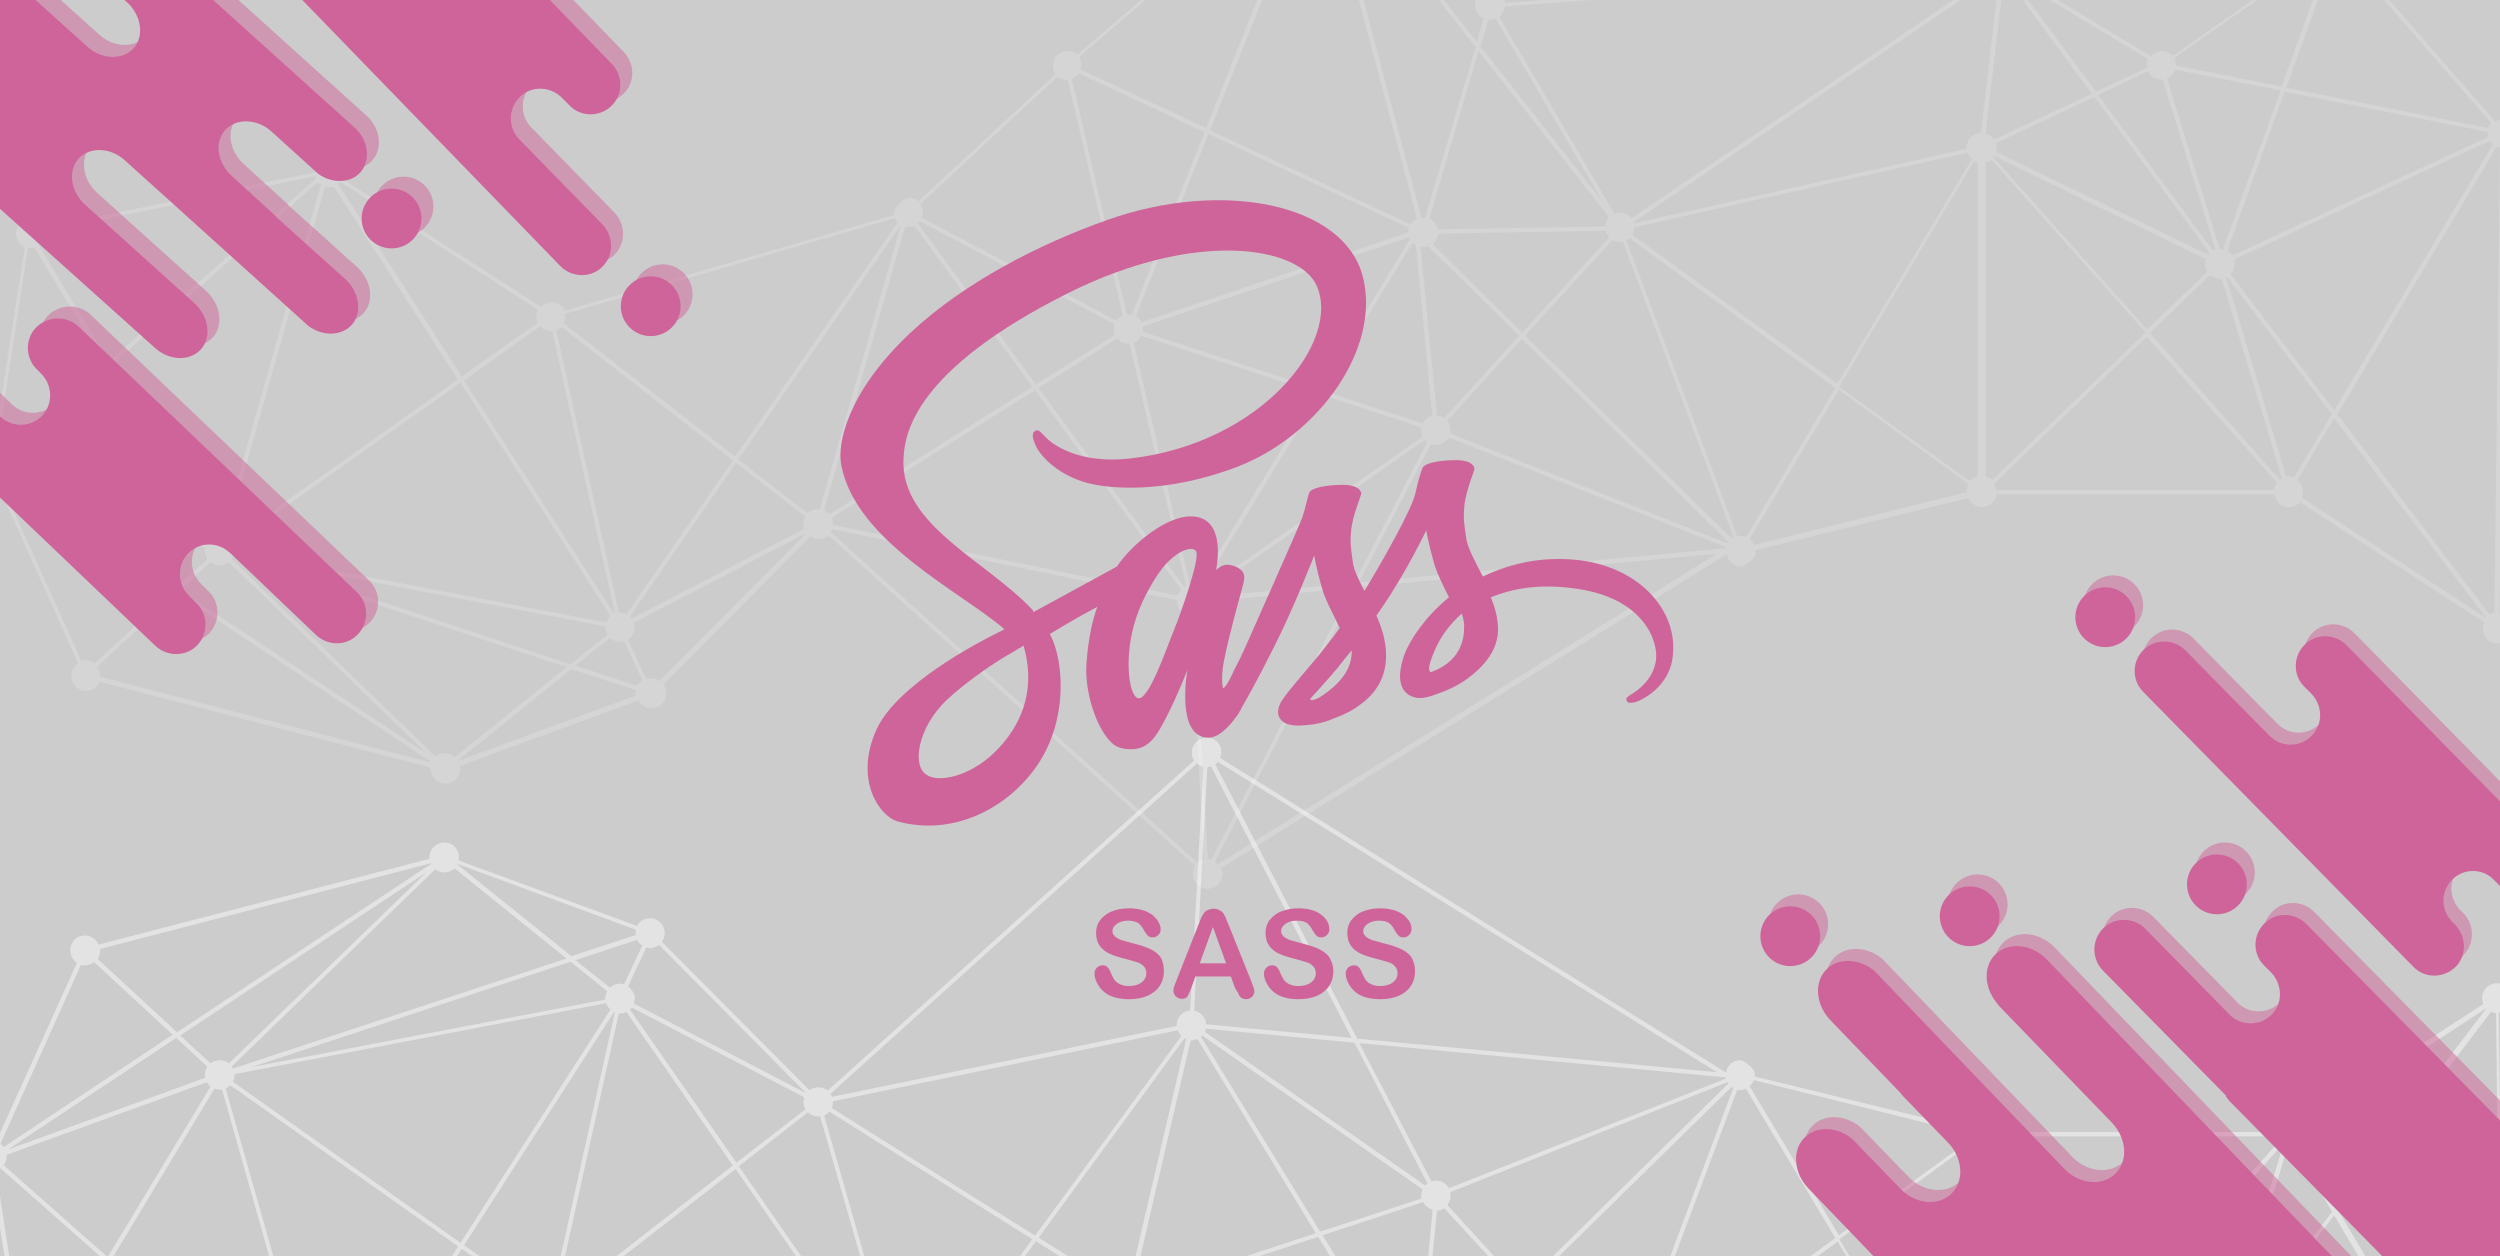 <?xml version="1.0" encoding="utf-8"?>
<!-- Generator: Adobe Illustrator 24.2.3, SVG Export Plug-In . SVG Version: 6.00 Build 0)  -->
<svg version="1.1" id="Layer_1" xmlns="http://www.w3.org/2000/svg" xmlns:xlink="http://www.w3.org/1999/xlink" x="0px" y="0px"
	 viewBox="0 0 627 315" style="enable-background:new 0 0 627 315;" xml:space="preserve">
<style type="text/css">
	.st0{fill:#CCCCCC;}
	.st1{opacity:0.45;}
	.st2{fill:none;}
	.st3{fill:#FFFFFF;}
	.st4{opacity:0.17;}
	.st5{opacity:0.5;}
	.st6{fill:#CF649A;}
	.st7{display:none;}
	.st8{display:inline;fill:#563D7C;}
	.st9{display:inline;fill:#FFFFFF;}
	.st10{display:none;opacity:0.26;}
	.st11{display:inline;fill:none;}
	.st12{display:inline;fill:#E6A329;}
	.st13{display:inline;fill:#F1BF22;}
	.st14{display:inline;fill:#EBEBEB;}
</style>
<rect x="-61" y="-60" class="st0" width="739" height="456"/>
<g class="st1">
	<path class="st2" d="M356.4,299.8c0,0.2,0,0.5,0.1,0.7l-25.4,8.3L301.2,260c0.1-0.1,0.2-0.2,0.3-0.3l55.3,38.6
		C356.6,298.7,356.4,299.3,356.4,299.8z"/>
	<path class="st2" d="M297.1,260.4c0.1,0.1,0.2,0.1,0.4,0.2l-14.2,60.9c-0.1,0-0.2,0-0.3,0c-1.1,0-2.1,0.5-2.8,1.3l-19.7-12.4
		L297.1,260.4z"/>
	<path class="st2" d="M357.4,297.3l-55.2-38.5c0.1-0.2,0.2-0.5,0.3-0.8l37.2,3.5l18.3,35.3C357.8,297,357.6,297.1,357.4,297.3z"/>
	<path class="st2" d="M406.9,347.1c-0.2,0-0.4-0.1-0.7-0.1c-0.7,0-1.3,0.2-1.9,0.5l-21.9-24l51.8-51c0.1,0.1,0.3,0.2,0.4,0.3
		L406.9,347.1z"/>
	<path class="st2" d="M433.3,271.5c0.1,0.1,0.1,0.2,0.2,0.3l-51.8,51L363,302.2c0.5-0.6,0.9-1.5,0.9-2.4c0-0.3,0-0.5-0.1-0.8
		L433.3,271.5z"/>
	<path class="st2" d="M286.3,323.6c-0.4-0.8-1.1-1.4-1.9-1.8l0.3-1.1l13.9-59.8c0.1,0,0.2,0,0.3,0c0.5,0,1-0.1,1.4-0.3l29.7,48.7
		L286.3,323.6z"/>
	<path class="st2" d="M359.2,303.4l-1.6,16.9l-2.5,25.9c-0.3,0.2-0.5,0.4-0.8,0.6l-22.6-37l25.2-8.3
		C357.3,302.5,358.2,303.2,359.2,303.4z"/>
	<path class="st2" d="M353.6,347.8c-0.1,0.2-0.2,0.3-0.2,0.5l-66.8-22.4c0-0.2,0.1-0.4,0.1-0.7c0-0.2,0-0.4-0.1-0.6l44-14.4
		L353.6,347.8z"/>
	<path class="st2" d="M301.8,192.3l-3.3,61.1c-1.9,0.2-3.4,1.8-3.4,3.7c0,0.1,0,0.1,0,0.2l-86.5,17.8c-0.1-0.3-0.2-0.5-0.4-0.8
		l91.9-82.8C300.6,191.9,301.2,192.2,301.8,192.3z"/>
	<path class="st2" d="M230.7,352.2c-0.1-0.2-0.3-0.3-0.5-0.5l29.6-40.4l19.8,12.4c-0.2,0.5-0.3,1-0.3,1.5c0,0.4,0.1,0.8,0.2,1.2
		L230.7,352.2z"/>
	<path class="st2" d="M208,278.8l50.9,32l-29.6,40.4c-0.5-0.2-1-0.3-1.5-0.3c-0.2,0-0.5,0-0.7,0.1l-20.3-71.1
		C207.2,279.5,207.6,279.2,208,278.8z"/>
	<path class="st2" d="M302.5,256.9c-0.1-1.7-1.3-3.1-3-3.4l3.3-61.1c0.3,0,0.6-0.1,0.9-0.2l35.3,68.1L302.5,256.9z"/>
	<path class="st2" d="M558.5,338.4c-0.1,0-0.1-0.1-0.2-0.1l3.7-12.1l11.4-37.9c0.2,0,0.4,0,0.5,0c0.5,0,1-0.1,1.4-0.3l9.5,15.9
		L558.5,338.4z"/>
	<path class="st2" d="M358.2,346c-0.4-0.1-0.8-0.2-1.2-0.2c-0.2,0-0.5,0-0.7,0.1l2.4-25.2l1.7-17.1c0.7,0,1.3-0.2,1.8-0.6l18.8,20.6
		L358.2,346z"/>
	<path class="st2" d="M53.7,273.1c0.4,0.2,0.9,0.3,1.4,0.3c0.2,0,0.3,0,0.5,0l24.9,88.1c-0.3,0.2-0.5,0.4-0.7,0.6l-51.9-46
		L53.7,273.1z"/>
	<path class="st2" d="M58.4,268c-0.1-0.2-0.2-0.3-0.3-0.5l51.1-49.5c0.6,0.5,1.4,0.8,2.3,0.8c1,0,1.9-0.4,2.5-1l28.1,22.6L58.4,268z
		"/>
	<path class="st2" d="M2,288.3l42.2-28l7.8,7.2c-0.4,0.6-0.6,1.3-0.6,2.1c0,0.3,0,0.5,0.1,0.7L2,288.3z"/>
	<path class="st2" d="M57.4,266.7c-0.6-0.5-1.4-0.8-2.3-0.8c-0.9,0-1.7,0.3-2.3,0.8l-7.6-7l61.7-40.9L57.4,266.7z"/>
	<path class="st2" d="M499.5,367.7c-0.4-0.3-0.9-0.5-1.5-0.6v-78.9c0.6-0.1,1.2-0.4,1.7-0.7l38.4,36.9L499.5,367.7z"/>
	<path class="st2" d="M560.5,341.6c0-1-0.4-1.9-1.1-2.6l26-34.2l39.8,66.7c-0.3,0.2-0.5,0.5-0.7,0.8l-64.2-29.8
		C560.4,342.3,560.5,342,560.5,341.6z"/>
	<path class="st2" d="M152.3,248.6c-0.3,0.5-0.5,1.2-0.5,1.9c0,0.1,0,0.1,0,0.2l-88.6,16.9l79.9-26.4L152.3,248.6z"/>
	<path class="st2" d="M557.3,337.9c-0.2,0-0.4,0-0.5,0c-0.9,0-1.8,0.3-2.4,0.9l-15.1-14.5l32.7-36.7c0.1,0.1,0.3,0.2,0.5,0.3
		L557.3,337.9z"/>
	<path class="st2" d="M295.4,258.4c0.2,0.5,0.5,1,0.9,1.4l-36.7,50.1l-51-32c0.2-0.5,0.3-1,0.3-1.5c0-0.1,0-0.1,0-0.2L295.4,258.4z"
		/>
	<path class="st2" d="M576.3,287.4c0.8-0.7,1.4-1.7,1.4-2.9c0-0.6-0.1-1.1-0.3-1.5l46.1-30.1l0.1,0.1l-38,49.9L576.3,287.4z"/>
	<path class="st2" d="M161.1,237.1l-4.6,9.8c-0.3-0.1-0.7-0.2-1-0.2c-1,0-1.9,0.4-2.5,1l-8.7-7l15.5-5.1
		C160.1,236.2,160.6,236.7,161.1,237.1z"/>
	<path class="st2" d="M202.2,274.2L159,251.7c0.1-0.4,0.2-0.8,0.2-1.2c0-1.3-0.7-2.4-1.7-3.1l4.6-9.8c0.3,0.1,0.7,0.2,1,0.2
		c0.8,0,1.6-0.3,2.2-0.7L202.2,274.2L202.2,274.2z"/>
	<path class="st2" d="M1.6,289.9c0-0.1,0-0.2,0-0.3l50.2-18.2c0.2,0.4,0.5,0.8,0.9,1.1L27,315.3L0.9,292.2
		C1.4,291.6,1.6,290.8,1.6,289.9z"/>
	<path class="st2" d="M44.3,258.9l-19.9-18.4c0.4-0.6,0.6-1.3,0.6-2.1c0-0.1,0-0.3,0-0.4l83-21.5c0,0,0,0.1,0.1,0.1L44.3,258.9z"/>
	<path class="st2" d="M23.7,241.3l19.7,18.2L0.9,287.7c-0.2-0.3-0.5-0.6-0.8-0.8L20.3,242c0.3,0.1,0.7,0.1,1,0.1
		C22.2,242.1,23,241.8,23.7,241.3z"/>
	<path class="st2" d="M159.5,234.6l-16.2,5.3l-28.6-23c0,0,0-0.1,0.1-0.1l44.8,16.4c0,0.2-0.1,0.5-0.1,0.7
		C159.4,234.2,159.4,234.4,159.5,234.6z"/>
	<path class="st2" d="M58.4,271.3c0.3-0.5,0.4-1.1,0.4-1.7c0-0.1,0-0.1,0-0.2l93.2-17.8c0.2,0.6,0.6,1.1,1.1,1.6l-37.6,58.5
		L58.4,271.3z"/>
	<path class="st2" d="M154,253.8c0.1,0,0.1,0.1,0.2,0.1L139.3,321l-0.8,3.7c-0.1,0-0.2,0-0.3,0c-1.1,0-2,0.5-2.7,1.2l-19.1-13.6
		L154,253.8z"/>
	<path class="st2" d="M304.7,191.7c0.2-0.2,0.5-0.4,0.7-0.6l125.2,77.8l-90.2-8.4L304.7,191.7z"/>
	<path class="st2" d="M82.5,360.8c-0.4,0-0.7,0.1-1,0.1L56.6,273c0.4-0.2,0.8-0.5,1.2-0.8l57.1,40.4L83.8,361
		C83.4,360.9,83,360.8,82.5,360.8z"/>
	<path class="st2" d="M493.7,286.2l-32.5,23.6l-22.4-37.4c0.5-0.4,0.8-0.9,1.1-1.5l53.4,13.1c0,0.1,0,0.2,0,0.3
		C493.3,285.1,493.5,285.7,493.7,286.2z"/>
	<path class="st2" d="M141.5,326.7l43-33.4l40.7,58.7c-0.3,0.3-0.5,0.7-0.7,1.1l-82.5-24c0-0.2,0-0.4,0-0.6
		C141.9,327.8,141.8,327.2,141.5,326.7z"/>
	<path class="st2" d="M0.1,293l26.4,23.3L8.7,345.8c-0.4-0.1-0.8-0.2-1.2-0.2c-0.1,0-0.3,0-0.4,0l-8-52.1
		C-0.6,293.4-0.3,293.2,0.1,293z"/>
	<path class="st2" d="M139.5,325l0.9-4l14.8-66.8c0.1,0,0.2,0,0.3,0c0.6,0,1.1-0.1,1.6-0.4l26.7,38.5l-43,33.5
		C140.5,325.4,140,325.2,139.5,325z"/>
	<path class="st2" d="M84.7,361.5l31-48.3l19.1,13.5c-0.2,0.5-0.4,1-0.4,1.6s0.1,1.1,0.4,1.6l-49.6,32
		C85.1,361.8,84.9,361.7,84.7,361.5z"/>
	<path class="st2" d="M626.5,371l-40-67.1l38.2-50.2c0.4,0.2,0.8,0.4,1.3,0.4l1.4,116.7C627.1,370.8,626.8,370.9,626.5,371z"/>
	<path class="st2" d="M571.1,286.8l-32.7,36.6L500,286.6c0.3-0.5,0.6-1,0.6-1.6h69.6C570.4,285.7,570.7,286.3,571.1,286.8z"/>
	<path class="st2" d="M432.9,270.5L363.4,298c-0.6-1.1-1.8-1.9-3.2-1.9c-0.4,0-0.8,0.1-1.2,0.2l-18-34.7l91.9,8.6
		C432.9,270.3,432.9,270.4,432.9,270.5z"/>
	<path class="st2" d="M494.7,367.9c-0.5,0.4-0.9,0.9-1.1,1.5l-1.9-0.4L410,350.7c0-0.7-0.2-1.3-0.5-1.9l51.5-37.4L494.7,367.9z"/>
	<path class="st2" d="M496,288.2v78.9c-0.3,0-0.6,0.1-0.9,0.2l-33.8-56.5l32.6-23.7C494.5,287.7,495.2,288.1,496,288.2z"/>
	<path class="st2" d="M408.7,348c-0.2-0.2-0.5-0.4-0.8-0.5l27.8-74.2c0.2,0.1,0.5,0.1,0.8,0.1c0.5,0,1-0.1,1.4-0.3l22.4,37.4
		L408.7,348z"/>
	<path class="st2" d="M158,253.2c0.2-0.2,0.3-0.3,0.5-0.5l43.2,22.5c-0.1,0.4-0.2,0.8-0.2,1.2c0,0.7,0.2,1.3,0.5,1.8l-17.3,13.5
		L158,253.2z"/>
	<path class="st2" d="M202.6,279c0.7,0.6,1.6,1,2.6,1c0.2,0,0.3,0,0.5,0l20.4,71.2c0,0,0,0-0.1,0l-40.7-58.7L202.6,279z"/>
	<path class="st3" d="M-2.2,293.6l8.1,52.3c-1.5,0.7-2.5,2.4-2.1,4.2c0.3,1.4,1.4,2.5,2.8,2.8c1.8,0.4,3.5-0.5,4.2-2l68,13.8
		c0.1,2.2,2.2,4,4.5,3.4c1.3-0.3,2.4-1.3,2.7-2.7c0.2-0.9,0.1-1.8-0.2-2.5l49.6-32c0.7,0.7,1.7,1.2,2.7,1.2c1.5,0,2.7-0.9,3.3-2.1
		l82.6,24c-0.1,1,0.1,2.1,2.3,3.7c0.4,0.3,0.9,0.5,1.4,0.5c0.9,0,1.6-0.3,2.3-0.8l34.4,31.9c-0.6,0.8-0.8,1.9-0.5,3.1
		c0.3,1.3,1.4,2.3,2.7,2.6c1.3,0.3,2.4-0.1,3.3-0.8L328,444c-0.5,0.8-0.7,1.9-0.4,3c0.4,1.3,1.4,2.3,2.7,2.6
		c2.4,0.6,4.6-1.3,4.6-3.6c0-0.8-0.2-1.5-0.7-2.1l37.1-34.6c0.6,0.5,1.4,0.8,2.3,0.8c1.8,0,3.2-1.2,3.6-2.9l120.9,8.8v-0.5
		c0,2.3,2.1,4.1,4.4,3.6c1.3-0.3,2.4-1.2,2.8-2.5c0.3-0.9,0.2-1.7,0-2.4l33.9-20.4c0.7,0.8,1.7,1.3,2.8,1.3s2-0.4,2.7-1.2l38,26.6
		c-0.4,0.7-0.5,1.6-0.3,2.6c0.3,1.3,1.4,2.4,2.8,2.7c2.4,0.5,4.5-1.3,4.5-3.6c0-0.9-0.3-1.8-0.9-2.4l36.8-42.3
		c0.8,0.5,1.9,0.7,3,0.4c1.3-0.4,2.3-1.4,2.6-2.7c0.5-2.2-1.1-4.2-3.1-4.5L626.7,254c2.1-0.3,3.6-2.3,3.1-4.5
		c-0.3-1.4-1.4-2.5-2.7-2.8c-2.4-0.6-4.6,1.3-4.6,3.6c0,0.5,0.1,1,0.3,1.5l-46.1,30.1c-0.7-0.8-1.7-1.2-2.8-1.2
		c-1.9,0-3.4,1.4-3.7,3.2h-69.6c-0.3-1.8-1.8-3.2-3.7-3.2c-1.5,0-2.9,1-3.4,2.3l-53.4-13c0.1-1-0.1-2.2-2.8-3.8
		c-0.3-0.2-0.6-0.3-0.8-0.3c-1.8,0-3.4,1.3-3.6,3.1L306,190.1c0.3-0.7,0.4-1.6,0.2-2.4c-0.3-1.3-1.4-2.4-2.7-2.6
		c-2.4-0.5-4.6,1.3-4.6,3.6c0,0.8,0.2,1.5,0.6,2l-91.9,82.8c-0.6-0.5-1.5-0.8-2.4-0.8c-0.8,0-1.6,0.3-2.2,0.7l-37-37.2
		c0.6-0.8,0.9-2,0.6-3.1c-0.3-1.3-1.4-2.4-2.7-2.7c-1.8-0.4-3.4,0.4-4.2,1.8L115,215.8c0.1-0.5,0.1-1.1,0-1.7
		c-0.3-1.3-1.4-2.4-2.7-2.7c-2.4-0.5-4.6,1.3-4.6,3.6c0,0.1,0,0.3,0,0.4l-83,21.5c-0.7-1.6-2.4-2.6-4.2-2.2
		c-1.4,0.3-2.5,1.4-2.8,2.9c-0.3,1.6,0.4,3.1,1.6,3.9L-1,286.4c-0.7-0.2-1.4-0.3-2.2-0.1c-1.3,0.4-2.4,1.5-2.6,2.8
		C-6.3,291.5-4.5,293.6-2.2,293.6z M373.2,402.8l-2-6.7l30.6-38.9L375,403c-0.4-0.2-0.9-0.3-1.4-0.3
		C373.5,402.8,373.3,402.8,373.2,402.8z M502.4,411.9l-4.4-37.5c0.9-0.2,1.6-0.8,2.1-1.5l24.5,11.5l-20.7,28.1
		C503.4,412.1,502.9,411.9,502.4,411.9z M585.3,418.6l-11.9-32.9l50.7-10.1c0.2,0.4,0.4,0.8,0.7,1.2L588,419.1
		c-0.6-0.4-1.3-0.6-2-0.6C585.8,418.6,585.5,418.6,585.3,418.6z M142.1,240.4L58.4,268c-0.1-0.2-0.2-0.3-0.3-0.5l51.1-49.5
		c0.6,0.5,1.4,0.8,2.3,0.8c1,0,1.9-0.4,2.5-1L142.1,240.4z M79.8,362l-51.9-46l25.9-43c0.4,0.2,0.9,0.3,1.4,0.3c0.2,0,0.3,0,0.5,0
		l24.9,88.1C80.2,361.6,80,361.8,79.8,362z M51.4,269.6c0,0.3,0,0.5,0.1,0.7L2,288.3l42.2-28l7.8,7.2
		C51.6,268.1,51.4,268.9,51.4,269.6z M45.2,259.7l61.7-40.9l-49.5,47.9c-0.6-0.5-1.4-0.8-2.3-0.8c-0.9,0-1.7,0.3-2.3,0.8L45.2,259.7
		z M143.1,241.2l9.2,7.4c-0.3,0.5-0.5,1.2-0.5,1.9c0,0.1,0,0.1,0,0.2l-88.6,16.9L143.1,241.2z M144.3,240.8l15.5-5.1
		c0.3,0.6,0.7,1.1,1.3,1.4l-4.6,9.8c-0.3-0.1-0.7-0.2-1-0.2c-1,0-1.9,0.4-2.5,1L144.3,240.8z M165.3,237l36.9,37.2l0,0L159,251.7
		c0.1-0.4,0.2-0.8,0.2-1.2c0-1.3-0.7-2.4-1.7-3.1l4.6-9.8c0.3,0.1,0.7,0.2,1,0.2C164,237.7,164.7,237.4,165.3,237z M268.9,388
		l13.8-59.1c0.1,0,0.2,0,0.3,0c0.3,0,0.6,0,0.9-0.1l18.3,45.8l-31.5,14.8C270.2,388.8,269.6,388.3,268.9,388z M624.5,372.4
		l-64.2-29.8c0.1-0.3,0.2-0.7,0.2-1c0-1-0.4-1.9-1.1-2.6l26-34.2l39.8,66.7C625,371.8,624.7,372.1,624.5,372.4z M623.5,253l-38,49.9
		l-9.2-15.5c0.8-0.7,1.4-1.7,1.4-2.9c0-0.6-0.1-1.1-0.3-1.5l46.1-30.1V253z M571.9,287.6c0.1,0.1,0.3,0.2,0.5,0.3L557.3,338
		c-0.2,0-0.4,0-0.5,0c-0.9,0-1.8,0.3-2.4,0.9l-15.1-14.5L571.9,287.6z M538.1,324.3l-38.6,43.3c-0.4-0.3-0.9-0.5-1.5-0.6v-78.9
		c0.6-0.1,1.2-0.4,1.7-0.7L538.1,324.3z M208.9,276.4c0-0.1,0-0.1,0-0.2l86.5-17.8c0.2,0.5,0.5,1,0.9,1.4l-36.7,50.1l-51-32
		C208.8,277.4,208.9,276.9,208.9,276.4z M360.6,349.1c-0.1-1-0.7-2-1.4-2.6l22.5-22.2l21.8,23.9c-0.4,0.4-0.7,1-0.9,1.6L360.6,349.1
		z M300.3,260.6l29.7,48.7l-43.7,14.4c-0.4-0.8-1.1-1.4-1.9-1.8l0.3-1.1l13.9-59.8c0.1,0,0.2,0,0.3,0
		C299.4,260.8,299.8,260.7,300.3,260.6z M330.6,310.2l23,37.6c-0.1,0.2-0.2,0.3-0.2,0.5l-66.8-22.4c0-0.2,0.1-0.4,0.1-0.7
		c0-0.2,0-0.4-0.1-0.6L330.6,310.2z M331.7,309.8l25.2-8.3c0.5,0.9,1.4,1.6,2.4,1.9l-1.6,16.9l-2.5,25.9c-0.3,0.2-0.5,0.4-0.8,0.6
		L331.7,309.8z M381,323.5L358.2,346c-0.4-0.1-0.8-0.2-1.2-0.2c-0.2,0-0.5,0-0.7,0.1l2.4-25.2l1.7-17.1c0.7,0,1.3-0.2,1.8-0.6
		L381,323.5z M280.2,322.8l-19.7-12.4l36.6-50c0.1,0.1,0.2,0.1,0.4,0.2l-14.2,60.9c-0.1,0-0.2,0-0.3,0
		C281.9,321.5,280.9,322,280.2,322.8z M301.5,259.7l55.3,38.6c-0.2,0.5-0.4,1-0.4,1.6c0,0.2,0,0.5,0.1,0.7l-25.4,8.3L301.2,260
		C301.3,259.9,301.4,259.8,301.5,259.7z M363.8,299.8c0-0.3,0-0.5-0.1-0.8l69.6-27.6c0.1,0.1,0.1,0.2,0.2,0.3l-51.8,51L363,302.2
		C363.5,301.6,363.8,300.7,363.8,299.8z M434.3,272.6c0.1,0.1,0.3,0.2,0.4,0.3l-27.8,74.2c-0.2,0-0.4-0.1-0.7-0.1
		c-0.7,0-1.3,0.2-1.9,0.5l-21.9-24L434.3,272.6z M575.4,288l9.5,15.9l-26.3,34.5c-0.1,0-0.1-0.1-0.2-0.1l3.7-12.1l11.4-37.9
		c0.2,0,0.4,0,0.5,0C574.4,288.2,574.9,288.1,575.4,288z M538.5,325.1l15.1,14.5c-0.4,0.6-0.6,1.2-0.6,2c0,0.4,0.1,0.8,0.2,1.1
		l-53.1,25.9c-0.1-0.1-0.1-0.2-0.2-0.3L538.5,325.1z M403.6,353.3l-32.7,41.6l-12.3-42c1.1-0.5,1.9-1.5,2.1-2.7l42,0.7
		C402.6,351.8,403,352.7,403.6,353.3z M370,395.9l-37,46.9c-0.1-0.1-0.2-0.1-0.4-0.2l23.8-89.5c0.1,0,0.3,0,0.4,0c0.2,0,0.3,0,0.5,0
		L370,395.9z M353.2,349.5c0,0.4,0.1,0.7,0.2,1.1l-50.3,23.6l-18.2-45.7c0.6-0.4,1.1-0.9,1.4-1.5L353.2,349.5
		C353.2,349.4,353.2,349.4,353.2,349.5z M279.3,325.2c0,0.4,0.1,0.8,0.2,1.2l-48.8,25.8c-0.1-0.2-0.3-0.3-0.5-0.5l29.6-40.4
		l19.8,12.4C279.4,324.2,279.3,324.7,279.3,325.2z M227,350.9l-20.3-71.1c0.5-0.2,0.9-0.6,1.3-1l50.9,32l-29.6,40.4
		c-0.5-0.2-1-0.3-1.5-0.3C227.5,350.8,227.3,350.8,227,350.9z M208.3,274.3l91.9-82.8c0.5,0.4,1,0.7,1.6,0.8l-3.3,61.1
		c-1.9,0.2-3.4,1.8-3.4,3.7c0,0.1,0,0.1,0,0.2l-86.5,17.8C208.6,274.8,208.4,274.6,208.3,274.3z M303.7,192.2l35.3,68.1l-36.5-3.4
		c-0.1-1.7-1.3-3.1-3-3.4l3.3-61.1C303.2,192.4,303.5,192.3,303.7,192.2z M339.7,261.5l18.3,35.3c-0.2,0.1-0.4,0.3-0.6,0.5
		l-55.2-38.5c0.1-0.2,0.2-0.5,0.3-0.8L339.7,261.5z M340.9,261.6l91.9,8.6c0,0.1,0,0.2,0.1,0.3L363.4,298c-0.6-1.1-1.8-1.9-3.2-1.9
		c-0.4,0-0.8,0.1-1.2,0.2L340.9,261.6z M437.9,273.1l22.4,37.4L408.7,348c-0.2-0.2-0.5-0.4-0.8-0.5l27.8-74.2
		c0.2,0.1,0.5,0.1,0.8,0.1C437,273.3,437.5,273.2,437.9,273.1z M460.9,311.4l33.8,56.4c-0.5,0.4-0.9,0.9-1.1,1.5l-1.9-0.4L410,350.6
		c0-0.7-0.2-1.3-0.5-1.9L460.9,311.4z M461.3,310.8l32.6-23.7c0.6,0.6,1.3,0.9,2.1,1.1v78.9c-0.3,0-0.6,0.1-0.9,0.2L461.3,310.8z
		 M500.7,285h69.6c0.1,0.7,0.4,1.3,0.8,1.8l-32.7,36.6L500,286.6C500.4,286.1,500.6,285.6,500.7,285z M626,254.1l1.4,116.7
		c-0.3,0-0.6,0.1-0.8,0.2l-40-67.1l38.2-50.2C625.1,253.9,625.5,254.1,626,254.1z M573,384.7l-14.5-39.9c0.5-0.3,1-0.7,1.3-1.2
		l64.2,29.8c-0.1,0.3-0.2,0.7-0.2,1c0,0.1,0,0.1,0,0.2L573,384.7z M571.9,385l-26.4,5.2c-0.4-1-1.1-1.8-2.1-2.2l13.2-42.7h0.1
		c0.3,0,0.5,0,0.7-0.1L571.9,385z M538.8,389.7l-12.5-5.9l28.8-39c0.2,0.1,0.4,0.2,0.6,0.2l-13.2,42.6c-0.1,0-0.2,0-0.3,0
		C540.6,387.7,539.4,388.5,538.8,389.7z M525.3,383.4l-24.7-11.6c0.1-0.3,0.2-0.7,0.2-1.1s-0.1-0.8-0.2-1.1l53.3-25.8
		c0.1,0.1,0.2,0.3,0.3,0.4L525.3,383.4z M409.7,352.1c0-0.1,0.1-0.2,0.1-0.3l63.1,14.1l20.4,4.6c0,0.1,0,0.2,0,0.3
		c0,2,1.6,3.6,3.6,3.7l4.4,37.4c-0.8,0.1-1.4,0.5-1.9,1L409.7,352.1z M370,406.5c0,0.8,0.2,1.5,0.7,2.1L336,440.8l34.4-43.6l1.7,5.9
		C370.8,403.7,370,405,370,406.5z M330.3,442.4l-26.9-67.3l50.3-23.6c0.4,0.6,1,1.1,1.6,1.4l-23.8,89.5c-0.1,0-0.3,0-0.4,0
		C330.9,442.3,330.6,442.4,330.3,442.4z M328.8,443.3l-58.1-49.8c0.4-0.6,0.6-1.2,0.6-2c0-0.4-0.1-0.7-0.2-1.1l31.5-14.8l26.8,67.2
		C329.1,443,328.9,443.1,328.8,443.3z M265.2,388.5l-34.4-31.9c0.4-0.6,0.7-1.3,0.7-2.1c0-0.5-0.1-0.9-0.3-1.3l48.8-25.8
		c0.4,0.6,1,1,1.6,1.3l-13.8,59.1c-0.1,0-0.2,0-0.3,0C266.6,387.7,265.8,388,265.2,388.5z M185.3,292.5l17.3-13.5
		c0.7,0.6,1.6,1,2.6,1c0.2,0,0.3,0,0.5,0l20.4,71.2c0,0,0,0-0.1,0L185.3,292.5z M184.7,291.6L158,253.2c0.2-0.2,0.3-0.3,0.5-0.5
		l43.2,22.5c-0.1,0.4-0.2,0.8-0.2,1.2c0,0.7,0.2,1.3,0.5,1.8L184.7,291.6z M183.8,292.3l-43,33.5c-0.4-0.4-0.8-0.6-1.3-0.8l0.9-4
		l14.8-66.8c0.1,0,0.2,0,0.3,0c0.6,0,1.1-0.1,1.6-0.4L183.8,292.3z M135.5,325.9l-19.1-13.6l37.6-58.5c0.1,0,0.1,0.1,0.2,0.1
		L139.3,321l-0.8,3.7c-0.1,0-0.2,0-0.3,0C137.1,324.7,136.2,325.2,135.5,325.9z M115.5,311.7l-57.1-40.4c0.3-0.5,0.4-1.1,0.4-1.7
		c0-0.1,0-0.1,0-0.2l93.2-17.8c0.2,0.6,0.6,1.1,1.1,1.6L115.5,311.7z M114.9,312.6L83.8,361c-0.4-0.1-0.8-0.2-1.2-0.2
		c-0.4,0-0.7,0.1-1,0.1l-25-87.9c0.4-0.2,0.8-0.5,1.2-0.8L114.9,312.6z M9.7,346.3L27.3,317l51.9,46c-0.1,0.2-0.2,0.4-0.2,0.6
		l-67.8-13.8c0-0.2,0-0.3,0-0.5C11.2,348.1,10.6,347,9.7,346.3z M27,315.3L0.9,292.2c0.5-0.6,0.8-1.4,0.8-2.3c0-0.1,0-0.2,0-0.3
		l50.2-18.2c0.2,0.4,0.5,0.8,0.9,1.1L27,315.3z M20.3,242c0.3,0.1,0.7,0.1,1,0.1c0.9,0,1.7-0.3,2.3-0.8l19.7,18.2L0.9,287.7
		c-0.2-0.3-0.5-0.6-0.8-0.8L20.3,242z M108.1,216.5c0,0,0,0.1,0.1,0.1l-63.8,42.3l-19.9-18.4c0.4-0.6,0.6-1.3,0.6-2.1
		c0-0.1,0-0.3,0-0.4L108.1,216.5z M159.5,233.2c0,0.2-0.1,0.5-0.1,0.7s0,0.4,0.1,0.6l-16.2,5.3l-28.6-23c0,0,0-0.1,0.1-0.1
		L159.5,233.2z M430.6,268.9l-90.2-8.4l-35.6-68.8c0.2-0.2,0.5-0.4,0.7-0.6L430.6,268.9z M493.3,284.2c0,0.1,0,0.2,0,0.3
		c0,0.6,0.2,1.2,0.4,1.7l-32.5,23.6l-22.4-37.4c0.5-0.4,0.8-0.9,1.1-1.5L493.3,284.2z M545.4,393.1c0.3-0.5,0.4-1.1,0.4-1.7
		c0-0.1,0-0.1,0-0.2l26.5-5.3l12,33c-0.3,0.2-0.7,0.4-0.9,0.7L545.4,393.1z M504.9,413.3c-0.1-0.1-0.1-0.1-0.2-0.2l20.9-28.3l12.8,6
		c0,0.2-0.1,0.4-0.1,0.7c0,0.5,0.1,1,0.3,1.5L504.9,413.3z M377.4,406.2c-0.1-1.1-0.6-2-1.4-2.6l28.9-49.4c0.4,0.2,0.9,0.3,1.4,0.3
		c1.2,0,2.2-0.5,2.9-1.4l89.5,60.7c-0.2,0.4-0.4,0.8-0.4,1.3V415L377.4,406.2z M141.9,329c0-0.2,0-0.4,0-0.6c0-0.6-0.2-1.2-0.4-1.8
		l43-33.4l40.7,58.7c-0.3,0.3-0.5,0.7-0.7,1.1L141.9,329z M85.3,362c-0.2-0.2-0.3-0.3-0.5-0.5l31-48.3l19.1,13.5
		c-0.2,0.5-0.4,1-0.4,1.6s0.1,1.1,0.4,1.6L85.3,362z M7,345.6l-8-52.1c0.4-0.1,0.8-0.3,1.1-0.5l26.4,23.3L8.7,345.8
		c-0.4-0.1-0.8-0.2-1.2-0.2C7.3,345.6,7.2,345.6,7,345.6z"/>
</g>
<g class="st4">
	<path class="st2" d="M356.4,107.9c0-0.2,0-0.5,0.1-0.7l-25.4-8.3l-29.9,48.9c0.1,0.1,0.2,0.2,0.3,0.3l55.3-38.6
		C356.6,109,356.4,108.5,356.4,107.9z"/>
	<path class="st2" d="M297.1,147.3c0.1-0.1,0.2-0.1,0.4-0.2l-14.2-60.9c-0.1,0-0.2,0-0.3,0c-1.1,0-2.1-0.5-2.8-1.3l-19.7,12.4
		L297.1,147.3z"/>
	<path class="st2" d="M357.4,110.4L302.2,149c0.1,0.2,0.2,0.5,0.3,0.8l37.2-3.5L358,111C357.8,110.8,357.6,110.6,357.4,110.4z"/>
	<path class="st2" d="M406.9,60.6c-0.2,0-0.4,0.1-0.7,0.1c-0.7,0-1.3-0.2-1.9-0.5l-21.9,24l51.8,51c0.1-0.1,0.3-0.2,0.4-0.3
		L406.9,60.6z"/>
	<path class="st2" d="M433.3,136.3c0.1-0.1,0.1-0.2,0.2-0.3l-51.8-51L363,105.5c0.5,0.6,0.9,1.5,0.9,2.4c0,0.3,0,0.5-0.1,0.8
		L433.3,136.3z"/>
	<path class="st2" d="M286.3,84.2c-0.4,0.8-1.1,1.4-1.9,1.8l0.3,1.1l13.9,59.8c0.1,0,0.2,0,0.3,0c0.5,0,1,0.1,1.4,0.3L330,98.5
		L286.3,84.2z"/>
	<path class="st2" d="M359.2,104.3l-1.6-16.9l-2.5-25.9c-0.3-0.2-0.5-0.4-0.8-0.6l-22.6,37l25.2,8.3
		C357.3,105.3,358.2,104.6,359.2,104.3z"/>
	<path class="st2" d="M353.6,60c-0.1-0.2-0.2-0.3-0.2-0.5l-66.8,22.4c0,0.2,0.1,0.4,0.1,0.7c0,0.2,0,0.4-0.1,0.6l44,14.4L353.6,60z"
		/>
	<path class="st2" d="M359.2,61.2l22.5,22.2l21.8-23.9c-0.4-0.4-0.7-1-0.9-1.6l-42,0.7C360.5,59.7,360,60.6,359.2,61.2z"/>
	<path class="st2" d="M301.8,215.4l-3.3-61.1c-1.9-0.2-3.4-1.8-3.4-3.7c0-0.1,0-0.1,0-0.2l-86.5-17.8c-0.1,0.3-0.2,0.5-0.4,0.8
		l91.9,82.8C300.6,215.8,301.2,215.5,301.8,215.4z"/>
	<path class="st2" d="M230.7,55.5c-0.1,0.2-0.3,0.3-0.5,0.5l29.6,40.4L279.6,84c-0.2-0.5-0.3-1-0.3-1.5c0-0.4,0.1-0.8,0.2-1.2
		L230.7,55.5z"/>
	<path class="st2" d="M208,129l50.9-32l-29.6-40.4c-0.5,0.2-1,0.3-1.5,0.3c-0.2,0-0.5,0-0.7-0.1L206.7,128
		C207.2,128.2,207.6,128.6,208,129z"/>
	<path class="st2" d="M302.5,150.8c-0.1,1.7-1.3,3.1-3,3.4l3.3,61.1c0.3,0,0.6,0.1,0.9,0.2l35.3-68.1L302.5,150.8z"/>
	<path class="st2" d="M558.5,69.4c-0.1,0-0.1,0.1-0.2,0.1l3.7,12.1l11.4,37.9c0.2,0,0.4,0,0.5,0c0.5,0,1,0.1,1.4,0.3l9.5-15.9
		L558.5,69.4z"/>
	<path class="st2" d="M553.6,68.1c-0.4-0.6-0.6-1.2-0.6-2c0-0.4,0.1-0.8,0.2-1.1l-53.1-25.9c-0.1,0.1-0.1,0.2-0.2,0.3l38.6,43.3
		L553.6,68.1z"/>
	<path class="st2" d="M303.1,33.6l-18.2,45.7c0.6,0.4,1.1,0.9,1.4,1.5l66.9-22.5c0,0,0,0,0-0.1c0-0.4,0.1-0.7,0.2-1.1L303.1,33.6z"
		/>
	<path class="st2" d="M358.5,54.9c1.1,0.5,1.9,1.5,2.1,2.7l42-0.7c0-0.9,0.4-1.7,1-2.4l-32.7-41.6L358.5,54.9z"/>
	<path class="st2" d="M358.2,61.8c-0.4,0.1-0.8,0.2-1.2,0.2c-0.2,0-0.5,0-0.7-0.1l2.4,25.2l1.7,17.1c0.7,0,1.3,0.2,1.8,0.6L381,84.2
		L358.2,61.8z"/>
	<path class="st2" d="M53.7,134.7c0.4-0.2,0.9-0.3,1.4-0.3c0.2,0,0.3,0,0.5,0l24.9-88.1c-0.3-0.2-0.5-0.4-0.7-0.6l-51.9,46
		L53.7,134.7z"/>
	<path class="st2" d="M58.4,139.8c-0.1,0.2-0.2,0.3-0.3,0.5l51.1,49.5c0.6-0.5,1.4-0.8,2.3-0.8c1,0,1.9,0.4,2.5,1l28.1-22.6
		L58.4,139.8z"/>
	<path class="st2" d="M2,119.5l42.2,28l7.8-7.2c-0.4-0.6-0.6-1.3-0.6-2.1c0-0.3,0-0.5,0.1-0.7L2,119.5z"/>
	<path class="st2" d="M624.1,32c0.2-0.4,0.4-0.8,0.7-1.2L588-11.4c-0.6,0.4-1.3,0.6-2,0.6c-0.3,0-0.5,0-0.7-0.1L573.4,22L624.1,32z"
		/>
	<path class="st2" d="M401.8,50.5L375,4.7c-0.4,0.2-0.9,0.3-1.4,0.3c-0.2,0-0.3,0-0.5,0l-2,6.7L401.8,50.5z"/>
	<path class="st2" d="M57.4,141c-0.6,0.5-1.4,0.8-2.3,0.8c-0.9,0-1.7-0.3-2.3-0.8l-7.6,7l61.7,40.9L57.4,141z"/>
	<path class="st2" d="M500.1,34.9l24.5-11.5l-20.7-28c-0.5,0.3-1,0.5-1.5,0.5L498,33.4C498.9,33.7,499.6,34.2,500.1,34.9z"/>
	<path class="st2" d="M499.5,40.1c-0.4,0.3-0.9,0.5-1.5,0.6v78.9c0.6,0.1,1.2,0.4,1.7,0.7l38.4-36.9L499.5,40.1z"/>
	<path class="st2" d="M560.5,66.2c0,1-0.4,1.9-1.1,2.6l26,34.2l39.8-66.7c-0.3-0.2-0.5-0.5-0.7-0.8l-64.2,29.8
		C560.4,65.4,560.5,65.8,560.5,66.2z"/>
	<path class="st2" d="M152.3,159.2c-0.3-0.5-0.5-1.2-0.5-1.9c0-0.1,0-0.1,0-0.2l-88.6-16.9l79.9,26.4L152.3,159.2z"/>
	<path class="st2" d="M557.3,69.8c-0.2,0-0.4,0-0.5,0c-0.9,0-1.8-0.3-2.4-0.9l-15.1,14.5l32.7,36.7c0.1-0.1,0.3-0.2,0.5-0.3
		L557.3,69.8z"/>
	<path class="st2" d="M295.4,149.3c0.2-0.5,0.5-1,0.9-1.4l-36.7-50.1l-51,32c0.2,0.5,0.3,1,0.3,1.5c0,0.1,0,0.1,0,0.2L295.4,149.3z"
		/>
	<path class="st2" d="M576.3,120.4c0.8,0.7,1.4,1.7,1.4,2.9c0,0.6-0.1,1.1-0.3,1.5l46.1,30.1l0.1-0.1l-38-49.9L576.3,120.4z"/>
	<path class="st2" d="M283,78.8c0.3,0,0.6,0,0.9,0.1l18.3-45.8l-31.5-14.8c-0.4,0.6-1,1.1-1.7,1.4l13.8,59.1
		C282.8,78.8,282.9,78.8,283,78.8z"/>
	<path class="st2" d="M161.1,170.7l-4.6-9.8c-0.3,0.1-0.7,0.2-1,0.2c-1,0-1.9-0.4-2.5-1l-8.7,7l15.5,5.1
		C160.1,171.5,160.6,171,161.1,170.7z"/>
	<path class="st2" d="M202.2,133.6L159,156.1c0.1,0.4,0.2,0.8,0.2,1.2c0,1.3-0.7,2.4-1.7,3.1l4.6,9.8c0.3-0.1,0.7-0.2,1-0.2
		c0.8,0,1.6,0.3,2.2,0.7L202.2,133.6L202.2,133.6z"/>
	<path class="st2" d="M332.7-34.9l23.8,89.5c0.1,0,0.3,0,0.4,0c0.2,0,0.3,0,0.5,0L370,11.8l-37-46.9C332.9-35,332.8-35,332.7-34.9z"
		/>
	<path class="st2" d="M1.6,117.8c0,0.1,0,0.2,0,0.3l50.2,18.2c0.2-0.4,0.5-0.8,0.9-1.1L27,92.4L0.9,115.5
		C1.4,116.2,1.6,117,1.6,117.8z"/>
	<path class="st2" d="M44.3,148.8l-19.9,18.4c0.4,0.6,0.6,1.3,0.6,2.1c0,0.1,0,0.3,0,0.4l83,21.5c0,0,0-0.1,0.1-0.1L44.3,148.8z"/>
	<path class="st2" d="M23.7,166.4l19.7-18.2L0.9,120c-0.2,0.3-0.5,0.6-0.8,0.8l20.2,44.9c0.3-0.1,0.7-0.1,1-0.1
		C22.2,165.6,23,165.9,23.7,166.4z"/>
	<path class="st2" d="M159.5,173.1l-16.2-5.3l-28.6,23c0,0,0,0.1,0.1,0.1l44.8-16.4c0-0.2-0.1-0.5-0.1-0.7
		C159.4,173.5,159.4,173.3,159.5,173.1z"/>
	<path class="st2" d="M58.4,136.4c0.3,0.5,0.4,1.1,0.4,1.7c0,0.1,0,0.1,0,0.2l93.2,17.8c0.2-0.6,0.6-1.1,1.1-1.6L115.5,96
		L58.4,136.4z"/>
	<path class="st2" d="M154,153.9c0.1,0,0.1-0.1,0.2-0.1l-14.9-67.1l-0.8-3.7c-0.1,0-0.2,0-0.3,0c-1.1,0-2-0.5-2.7-1.2l-19.1,13.6
		L154,153.9z"/>
	<path class="st2" d="M304.7,216c0.2,0.2,0.5,0.4,0.7,0.6l125.2-77.8l-90.2,8.4L304.7,216z"/>
	<path class="st2" d="M79.2,44.8c-0.1-0.2-0.2-0.4-0.2-0.6L11.1,57.9c0,0.2,0,0.3,0,0.5c0,1.2-0.6,2.3-1.5,3l17.6,29.3L79.2,44.8z"
		/>
	<path class="st2" d="M82.5,47c-0.4,0-0.7-0.1-1-0.1l-24.9,87.9c0.4,0.2,0.8,0.5,1.2,0.8l57.1-40.4L83.8,46.7
		C83.4,46.9,83,47,82.5,47z"/>
	<path class="st2" d="M493.7,121.5l-32.5-23.6l-22.4,37.4c0.5,0.4,0.8,0.9,1.1,1.5l53.4-13.1c0-0.1,0-0.2,0-0.3
		C493.3,122.6,493.5,122,493.7,121.5z"/>
	<path class="st2" d="M141.5,81.1l43,33.4l40.7-58.7c-0.3-0.3-0.5-0.7-0.7-1.1l-82.5,24c0,0.2,0,0.4,0,0.6
		C141.9,80,141.8,80.6,141.5,81.1z"/>
	<path class="st2" d="M0.1,114.8l26.4-23.3L8.7,62c-0.4,0.1-0.8,0.2-1.2,0.2c-0.1,0-0.3,0-0.4,0l-8,52.1
		C-0.6,114.4-0.3,114.6,0.1,114.8z"/>
	<path class="st2" d="M139.5,82.8l0.9,4l14.8,66.8c0.1,0,0.2,0,0.3,0c0.6,0,1.1,0.1,1.6,0.4l26.7-38.5l-43-33.5
		C140.5,82.3,140,82.6,139.5,82.8z"/>
	<path class="st2" d="M84.7,46.2l31,48.3L134.8,81c-0.2-0.5-0.4-1-0.4-1.6s0.1-1.1,0.4-1.6l-49.6-32C85.1,45.9,84.9,46.1,84.7,46.2z
		"/>
	<path class="st2" d="M545.8,16.5l26.5,5.3l12-33c-0.3-0.2-0.7-0.4-0.9-0.7l-38,26.6c0.3,0.5,0.4,1.1,0.4,1.7
		C545.8,16.4,545.8,16.4,545.8,16.5z"/>
	<path class="st2" d="M376,4.2l28.9,49.4c0.4-0.2,0.9-0.3,1.4-0.3c1.2,0,2.2,0.5,2.9,1.4L498.7-6c-0.2-0.4-0.4-0.8-0.4-1.3v0.1
		L377.4,1.5C377.3,2.6,376.8,3.5,376,4.2z"/>
	<path class="st2" d="M525.6,23l12.8-6c0-0.2-0.1-0.4-0.1-0.7c0-0.5,0.1-1,0.3-1.5L504.9-5.6c-0.1,0.1-0.1,0.1-0.2,0.2L525.6,23z"/>
	<path class="st2" d="M543.5,19.7l13.2,42.7h0.1c0.3,0,0.5,0,0.7,0.1l14.4-39.7l-26.4-5.2C545.2,18.6,544.4,19.3,543.5,19.7z"/>
	<path class="st2" d="M558.5,62.9c0.5,0.3,1,0.7,1.3,1.2L624,34.3c-0.1-0.3-0.2-0.7-0.2-1c0-0.1,0-0.1,0-0.2L573,23L558.5,62.9z"/>
	<path class="st2" d="M626.5,36.7l-40,67.1l38.2,50.2c0.4-0.2,0.8-0.4,1.3-0.4l1.4-116.7C627.1,36.9,626.8,36.8,626.5,36.7z"/>
	<path class="st2" d="M571.1,121.2l-32.7-36.6L500,121.4c0.3,0.5,0.6,1,0.6,1.6h69.6C570.4,122.3,570.7,121.7,571.1,121.2z"/>
	<path class="st2" d="M432.9,137.3l-69.5-27.5c-0.6,1.1-1.8,1.9-3.2,1.9c-0.4,0-0.8-0.1-1.2-0.2l-18,34.7l91.9-8.6
		C432.9,137.5,432.9,137.4,432.9,137.3z"/>
	<path class="st2" d="M494.7,39.9c-0.5-0.4-0.9-0.9-1.1-1.5l-1.9,0.4L409.9,57c0,0.7-0.2,1.3-0.5,1.9l51.5,37.4L494.7,39.9z"/>
	<path class="st2" d="M496,119.6V40.7c-0.3,0-0.6-0.1-0.9-0.2L461.3,97l32.6,23.7C494.5,120.1,495.2,119.7,496,119.6z"/>
	<path class="st2" d="M408.7,59.8c-0.2,0.2-0.5,0.4-0.8,0.5l27.8,74.2c0.2-0.1,0.5-0.1,0.8-0.1c0.5,0,1,0.1,1.4,0.3l22.4-37.4
		L408.7,59.8z"/>
	<path class="st2" d="M555,62.9c0.2-0.1,0.4-0.2,0.6-0.2L542.4,20c-0.1,0-0.2,0-0.3,0c-1.4,0-2.7-0.8-3.3-2l-12.5,5.9L555,62.9z"/>
	<path class="st2" d="M158,154.6c0.2,0.2,0.3,0.3,0.5,0.5l43.2-22.5c-0.1-0.4-0.2-0.8-0.2-1.2c0-0.7,0.2-1.3,0.5-1.8l-17.3-13.5
		L158,154.6z"/>
	<path class="st2" d="M271.2,16.3c0,0.4-0.1,0.7-0.2,1.1l31.5,14.8L329.3-35c-0.2-0.1-0.4-0.3-0.6-0.4l-58.1,49.8
		C271,14.9,271.2,15.6,271.2,16.3z"/>
	<path class="st2" d="M231.5,53.2c0,0.5-0.1,0.9-0.3,1.3L280,80.3c0.4-0.6,1-1,1.6-1.3l-13.8-59c-0.1,0-0.2,0-0.3,0
		c-0.9,0-1.7-0.3-2.3-0.8l-34.4,31.9C231.2,51.7,231.5,52.5,231.5,53.2z"/>
	<path class="st2" d="M353.8,56.2c0.4-0.6,1-1.1,1.6-1.4l-23.8-89.5c-0.1,0-0.3,0-0.4,0c-0.3,0-0.6,0-0.9-0.1l-26.9,67.3L353.8,56.2
		z"/>
	<path class="st2" d="M202.6,128.7c0.7-0.6,1.6-1,2.6-1c0.2,0,0.3,0,0.5,0L226,56.5c0,0,0,0-0.1,0l-40.7,58.7L202.6,128.7z"/>
	<path class="st2" d="M409.8,56l63.1-14.1l20.4-4.6c0-0.1,0-0.2,0-0.3c0-2,1.6-3.6,3.6-3.7l4.4-37.4c-0.8-0.1-1.4-0.5-1.9-1
		l-89.6,60.8C409.7,55.7,409.8,55.8,409.8,56z"/>
	<path class="st2" d="M500.6,35.9c0.1,0.3,0.2,0.7,0.2,1.1c0,0.4-0.1,0.8-0.2,1.1l53.3,25.8c0.1-0.1,0.2-0.3,0.3-0.4l-28.9-39.2
		L500.6,35.9z"/>
	<path class="st2" d="M336-33.1l34.4,43.6l1.7-5.9C370.8,4,370,2.8,370,1.3c0-0.8,0.2-1.5,0.7-2.1L336-33.1z"/>
	<path class="st3" d="M-2.8,121.6c0.8,0.2,1.5,0.2,2.2-0.1l20.2,44.9c-1.2,0.8-2,2.3-1.6,3.9c0.3,1.4,1.4,2.6,2.8,2.9
		c1.9,0.4,3.6-0.6,4.2-2.2l83,21.5c-0.1,1,0.1,2,1.4,3.2c0.5,0.4,1,0.7,1.7,0.8c2.3,0.4,4.3-1.4,4.3-3.7c0-0.3,0-0.5-0.1-0.7
		l44.8-16.4c0.8,1.4,2.4,2.2,4.2,1.8c1.3-0.3,2.4-1.4,2.7-2.7c0.3-1.2,0-2.3-0.6-3.1l36.9-37.2c0.6,0.5,1.4,0.7,2.2,0.7
		c0.9,0,1.7-0.3,2.4-0.8l91.9,82.8c-0.6,0.8-0.8,1.9-0.5,3c0.3,1.3,1.4,2.3,2.7,2.6c2.4,0.6,4.6-1.3,4.6-3.6c0-0.5-0.1-1-0.3-1.5
		L433.1,139c0.3,1.8,1.8,3.1,3.6,3.1c0.3,0,0.6-0.1,0.8-0.3c2.7-1.6,2.9-2.8,2.8-3.8l53.4-13.1c0.6,1.3,1.9,2.3,3.4,2.3
		c1.9,0,3.4-1.4,3.7-3.2h69.6c0.3,1.8,1.8,3.2,3.7,3.2c1.1,0,2.1-0.5,2.8-1.2l46.1,30.1c-0.3,0.7-0.4,1.6-0.2,2.5
		c0.3,1.3,1.4,2.4,2.8,2.7c2.4,0.5,4.5-1.3,4.5-3.6c0-1.9-1.4-3.4-3.2-3.7l1.4-116.7c2.1-0.3,3.6-2.3,3.1-4.5
		c-0.3-1.3-1.3-2.4-2.6-2.7c-1.1-0.3-2.2-0.1-3,0.4L589-11.8c0.7-0.8,1.1-2,0.8-3.3c-0.3-1.4-1.4-2.5-2.7-2.8
		c-2.4-0.5-4.6,1.3-4.6,3.6c0,0.6,0.1,1.2,0.4,1.7L545,14c-0.7-0.7-1.6-1.2-2.7-1.2c-1.1,0-2.1,0.5-2.8,1.3L505.7-6.3
		c0.3-0.7,0.3-1.5,0-2.4c-0.4-1.3-1.5-2.2-2.8-2.5c-2.4-0.5-4.4,1.3-4.4,3.6v-0.5L377.6,0.7c-0.4-1.7-1.8-2.9-3.6-2.9
		c-0.9,0-1.7,0.3-2.3,0.8L334.5-36c0.6-0.8,0.8-1.9,0.5-3.1c-0.3-1.3-1.4-2.3-2.7-2.6c-2.4-0.6-4.6,1.3-4.6,3.6c0,0.7,0.2,1.4,0.6,2
		l-58.1,49.8c-0.8-0.7-2-1.1-3.3-0.8s-2.4,1.3-2.7,2.6c-0.3,1.1-0.1,2.2,0.5,3.1l-34.4,31.9c-0.6-0.5-1.4-0.8-2.3-0.8
		c-0.5,0-1,0.2-1.4,0.5c-2.2,1.6-2.4,2.7-2.3,3.7l-82.6,24c-0.6-1.2-1.9-2.1-3.3-2.1c-1.1,0-2.1,0.5-2.7,1.2L86.1,45
		c0.4-0.7,0.5-1.6,0.2-2.5c-0.3-1.3-1.4-2.4-2.7-2.7c-2.4-0.5-4.4,1.2-4.5,3.4L11.1,57c-0.7-1.5-2.4-2.4-4.2-2
		c-1.4,0.3-2.5,1.4-2.8,2.8c-0.4,1.9,0.6,3.6,2.1,4.2l-8.1,52.3c-2.3,0-4.1,2.1-3.6,4.5C-5.1,120.2-4.1,121.3-2.8,121.6z M373.7,5
		c0.5,0,1-0.1,1.4-0.3l26.8,45.8l-30.6-38.9l2-6.7C373.3,5,373.5,5,373.7,5z M503.9-4.6l20.7,28.1L500.1,35
		c-0.5-0.7-1.2-1.3-2.1-1.5L502.4-4C502.9-4.2,503.4-4.4,503.9-4.6z M586-10.8c0.7,0,1.4-0.2,2-0.6l36.8,42.3
		c-0.3,0.3-0.5,0.7-0.7,1.2L573.4,22l11.9-32.9C585.5-10.8,585.8-10.8,586-10.8z M114,189.9c-0.7-0.6-1.5-1-2.5-1
		c-0.8,0-1.6,0.3-2.3,0.8l-51.1-49.5c0.1-0.2,0.2-0.3,0.3-0.5l83.7,27.6L114,189.9z M80.5,46.3l-24.9,88.1c-0.2,0-0.3,0-0.5,0
		c-0.5,0-1,0.1-1.4,0.3l-25.9-43l51.9-46C80,46,80.2,46.2,80.5,46.3z M52,140.2l-7.8,7.2L2,119.5l49.4,17.9c0,0.2-0.1,0.5-0.1,0.7
		C51.4,138.9,51.6,139.6,52,140.2z M52.8,141c0.6,0.5,1.4,0.8,2.3,0.8c0.8,0,1.6-0.3,2.3-0.8l49.5,47.9L45.2,148L52.8,141z
		 M63.2,140.2l88.6,16.9c0,0.1,0,0.1,0,0.2c0,0.7,0.2,1.3,0.5,1.9l-9.2,7.4L63.2,140.2z M153,160c0.7,0.6,1.5,1,2.5,1
		c0.4,0,0.7-0.1,1-0.2l4.6,9.8c-0.5,0.4-1,0.8-1.3,1.4l-15.5-5.1L153,160z M163.1,170.1c-0.4,0-0.7,0.1-1,0.2l-4.6-9.8
		c1-0.7,1.7-1.8,1.7-3.1c0-0.4-0.1-0.8-0.2-1.2l43.2-22.5l0,0l-36.9,37.2C164.7,170.3,164,170.1,163.1,170.1z M270.6,18.4l31.5,14.8
		L283.8,79c-0.3-0.1-0.6-0.1-0.9-0.1c-0.1,0-0.2,0-0.3,0l-13.8-59.1C269.6,19.5,270.2,19,270.6,18.4z M625.2,36.2l-39.8,66.7
		l-26-34.2c0.7-0.7,1.1-1.6,1.1-2.6c0-0.4-0.1-0.7-0.2-1l64.2-29.8C624.7,35.6,625,35.9,625.2,36.2z M623.4,154.9l-46.1-30.1
		c0.2-0.5,0.3-1,0.3-1.5c0-1.2-0.5-2.2-1.4-2.9l9.2-15.5l38,49.9C623.5,154.8,623.5,154.8,623.4,154.9z M539.2,83.5L554.3,69
		c0.7,0.6,1.5,0.9,2.4,0.9c0.2,0,0.4,0,0.5,0l15.1,50.1c-0.2,0.1-0.3,0.2-0.5,0.3L539.2,83.5z M499.7,120.3
		c-0.5-0.4-1.1-0.6-1.7-0.7V40.7c0.5-0.1,1-0.3,1.5-0.6l38.6,43.3L499.7,120.3z M208.6,129.9l51-32l36.7,50.1
		c-0.4,0.4-0.7,0.8-0.9,1.4l-86.5-17.8c0-0.1,0-0.1,0-0.2C208.9,130.9,208.8,130.4,208.6,129.9z M402.7,57.9
		c0.2,0.6,0.5,1.1,0.9,1.6l-21.8,23.9l-22.5-22.2c0.8-0.6,1.3-1.5,1.4-2.6L402.7,57.9z M298.8,146.9c-0.1,0-0.2,0-0.3,0l-13.9-59.8
		l-0.3-1.1c0.8-0.3,1.5-1,1.9-1.8L330,98.5l-29.7,48.7C299.8,147,299.4,146.9,298.8,146.9z M286.6,83.2c0-0.2,0.1-0.4,0.1-0.6
		s0-0.4-0.1-0.7l66.8-22.4c0.1,0.2,0.1,0.4,0.2,0.5l-23,37.6L286.6,83.2z M354.3,60.9c0.2,0.2,0.5,0.4,0.8,0.6l2.5,25.9l1.6,16.9
		c-1,0.3-1.9,0.9-2.4,1.9l-25.2-8.3L354.3,60.9z M362.2,104.8c-0.5-0.3-1.2-0.6-1.8-0.6l-1.7-17.1l-2.4-25.2c0.2,0,0.5,0.1,0.7,0.1
		c0.4,0,0.8-0.1,1.2-0.2L381,84.2L362.2,104.8z M283,86.2c0.1,0,0.2,0,0.3,0l14.2,60.9c-0.1,0-0.2,0.1-0.4,0.2l-36.6-50l19.7-12.4
		C280.9,85.7,281.9,86.2,283,86.2z M301.2,147.8l29.9-48.9l25.4,8.3c0,0.2-0.1,0.5-0.1,0.7c0,0.6,0.1,1.1,0.4,1.6l-55.3,38.6
		C301.4,148,301.3,147.9,301.2,147.8z M363,105.5L381.7,85l51.8,51c-0.1,0.1-0.1,0.2-0.2,0.3l-69.6-27.6c0.1-0.2,0.1-0.5,0.1-0.8
		C363.8,107,363.5,106.2,363,105.5z M382.5,84.2l21.9-24c0.6,0.3,1.2,0.5,1.9,0.5c0.2,0,0.4,0,0.7-0.1l27.8,74.2
		c-0.2,0.1-0.3,0.2-0.4,0.3L382.5,84.2z M573.9,119.5c-0.2,0-0.4,0-0.5,0L562,81.6l-3.7-12.1c0.1,0,0.1-0.1,0.2-0.1l26.3,34.5
		l-9.5,15.9C574.9,119.6,574.4,119.5,573.9,119.5z M499.9,39.4c0.1-0.1,0.1-0.2,0.2-0.3L553.2,65c-0.1,0.4-0.2,0.7-0.2,1.1
		c0,0.7,0.2,1.4,0.6,2l-15.1,14.5L499.9,39.4z M402.6,56.8l-42,0.7c-0.2-1.2-1-2.2-2.1-2.7l12.3-42l32.7,41.6
		C403,55.1,402.6,55.9,402.6,56.8z M357.4,54.6c-0.2,0-0.3,0-0.5,0c-0.1,0-0.3,0-0.4,0l-23.8-89.5c0.1-0.1,0.2-0.1,0.4-0.2l37,46.9
		L357.4,54.6z M353.2,58.3l-66.9,22.5c-0.3-0.6-0.8-1.2-1.4-1.5l18.2-45.7l50.3,23.6C353.3,57.6,353.2,57.9,353.2,58.3L353.2,58.3z
		 M279.6,84l-19.8,12.4L230.2,56c0.2-0.1,0.3-0.3,0.5-0.5l48.8,25.8c-0.1,0.4-0.2,0.8-0.2,1.2C279.3,83.1,279.4,83.6,279.6,84z
		 M227.8,56.9c0.5,0,1.1-0.1,1.5-0.3L258.9,97L208,129c-0.3-0.4-0.8-0.7-1.3-1L227,56.9C227.3,56.9,227.5,56.9,227.8,56.9z
		 M208.7,132.7l86.5,17.8c0,0.1,0,0.1,0,0.2c0,1.9,1.5,3.5,3.4,3.7l3.3,61.1c-0.6,0.1-1.2,0.4-1.6,0.8l-91.9-82.8
		C208.4,133.2,208.6,132.9,208.7,132.7z M302.9,215.4l-3.3-61.1c1.6-0.3,2.9-1.7,3-3.4l36.5-3.4l-35.3,68.1
		C303.5,215.5,303.2,215.4,302.9,215.4z M302.4,149.7c-0.1-0.3-0.2-0.5-0.3-0.8l55.2-38.5c0.2,0.2,0.4,0.4,0.6,0.5l-18.3,35.3
		L302.4,149.7z M358.9,111.4c0.4,0.1,0.8,0.2,1.2,0.2c1.4,0,2.6-0.8,3.2-1.9l69.5,27.5c0,0.1,0,0.2-0.1,0.3l-91.9,8.6L358.9,111.4z
		 M436.5,134.4c-0.3,0-0.5,0-0.8,0.1l-27.8-74.2c0.3-0.1,0.5-0.3,0.8-0.5l51.6,37.5l-22.4,37.4C437.5,134.5,437,134.4,436.5,134.4z
		 M409.4,58.9c0.3-0.6,0.5-1.2,0.5-1.9l81.7-18.3l1.9-0.4c0.2,0.6,0.6,1.1,1.1,1.5l-33.8,56.4L409.4,58.9z M495.1,40.4
		c0.3,0.1,0.6,0.2,0.9,0.2v78.9c-0.8,0.1-1.5,0.5-2.1,1.1L461.3,97L495.1,40.4z M500,121.4l38.4-36.9l32.7,36.6
		c-0.4,0.5-0.7,1.1-0.8,1.8h-69.6C500.6,122.4,500.4,121.9,500,121.4z M624.4,154.1l-38.2-50.2l40-67.1c0.3,0.1,0.5,0.2,0.8,0.2
		l-1.4,116.7C625.2,153.7,624.8,153.9,624.4,154.1z M623.9,33.1c0,0.1,0,0.1,0,0.2c0,0.4,0.1,0.7,0.2,1l-64.2,29.8
		c-0.3-0.5-0.8-0.9-1.3-1.2L573,23L623.9,33.1z M557.5,62.5c-0.2,0-0.5-0.1-0.7-0.1h-0.1l-13.2-42.7c1-0.4,1.7-1.2,2.1-2.2l26.4,5.2
		L557.5,62.5z M542.1,20c0.1,0,0.2,0,0.3,0l13.2,42.6c-0.2,0.1-0.4,0.1-0.6,0.2l-28.8-39l12.5-5.9C539.4,19.2,540.6,20,542.1,20z
		 M554.2,63.5c-0.1,0.1-0.2,0.2-0.3,0.4l-53.3-25.8c0.1-0.3,0.2-0.7,0.2-1.1c0-0.4-0.1-0.7-0.2-1.1l24.7-11.6L554.2,63.5z
		 M499.3-5.1c0.5,0.5,1.2,0.9,1.9,1l-4.4,37.4c-2,0.1-3.6,1.7-3.6,3.7c0,0.1,0,0.2,0,0.3l-20.4,4.6l-63,14.1c0-0.1-0.1-0.2-0.1-0.3
		L499.3-5.1z M372.1,4.6l-1.7,5.9L336-33.1l34.6,32.3c-0.4,0.6-0.7,1.3-0.7,2.1C370,2.8,370.8,4,372.1,4.6z M331.2-34.6
		c0.1,0,0.3,0,0.4,0l23.8,89.5c-0.7,0.3-1.2,0.8-1.6,1.4l-50.3-23.6l26.9-67.3C330.6-34.6,330.9-34.6,331.2-34.6z M329.3-35.1
		l-26.8,67.2L271,17.4c0.1-0.3,0.2-0.7,0.2-1.1c0-0.7-0.2-1.4-0.6-2l58.1-49.8C328.9-35.3,329.1-35.2,329.3-35.1z M267.5,20
		c0.1,0,0.2,0,0.3,0l13.8,59.1c-0.7,0.3-1.2,0.7-1.6,1.3l-48.8-25.8c0.2-0.4,0.3-0.9,0.3-1.3c0-0.8-0.2-1.5-0.7-2.1l34.4-31.9
		C265.8,19.7,266.6,20,267.5,20z M225.9,56.5C226,56.5,226,56.5,225.9,56.5l-20.3,71.2c-0.2,0-0.3,0-0.5,0c-1,0-1.9,0.4-2.6,1
		l-17.3-13.5L225.9,56.5z M202,129.6c-0.3,0.5-0.5,1.2-0.5,1.8c0,0.4,0.1,0.8,0.2,1.2l-43.2,22.5c-0.1-0.2-0.3-0.4-0.5-0.5
		l26.6-38.5L202,129.6z M157.1,154c-0.5-0.2-1-0.4-1.6-0.4c-0.1,0-0.2,0-0.3,0l-14.8-66.8l-0.9-4c0.5-0.2,0.9-0.5,1.3-0.8l43,33.5
		L157.1,154z M138.2,83c0.1,0,0.2,0,0.3,0l0.8,3.7l14.9,67.1c-0.1,0-0.1,0.1-0.2,0.1l-37.6-58.5l19.1-13.6
		C136.2,82.6,137.1,83,138.2,83z M153.1,154.5c-0.5,0.4-0.8,1-1.1,1.6l-93.2-17.8c0-0.1,0-0.1,0-0.2c0-0.6-0.1-1.2-0.4-1.7L115.5,96
		L153.1,154.5z M57.8,135.6c-0.3-0.3-0.7-0.6-1.2-0.8l24.9-87.9c0.3,0.1,0.7,0.1,1,0.1c0.4,0,0.8-0.1,1.2-0.2l31.1,48.4L57.8,135.6z
		 M11.2,58.5c0-0.2,0-0.4,0-0.5L79,44.2c0.1,0.2,0.1,0.4,0.2,0.6L27.3,90.7L9.7,61.4C10.6,60.8,11.2,59.7,11.2,58.5z M52.8,135.3
		c-0.4,0.3-0.7,0.7-0.9,1.1L1.6,118.2c0-0.1,0-0.2,0-0.3c0-0.9-0.3-1.7-0.8-2.3L27,92.4L52.8,135.3z M0.1,120.8
		c0.3-0.2,0.6-0.5,0.8-0.8l42.5,28.2l-19.7,18.2c-0.6-0.5-1.4-0.8-2.3-0.8c-0.3,0-0.7,0.1-1,0.1L0.1,120.8z M25,169.7
		c0-0.1,0-0.3,0-0.4c0-0.8-0.2-1.5-0.6-2.1l19.9-18.4l63.8,42.3c0,0,0,0.1-0.1,0.1L25,169.7z M114.7,190.9
		C114.7,190.9,114.7,190.8,114.7,190.9l28.6-23.1l16.2,5.3c0,0.2-0.1,0.4-0.1,0.6c0,0.3,0,0.5,0.1,0.7L114.7,190.9z M305.4,216.7
		c-0.2-0.2-0.4-0.4-0.7-0.6l35.6-68.8l90.2-8.4L305.4,216.7z M439.9,136.7c-0.2-0.6-0.6-1.1-1.1-1.5l22.4-37.4l32.5,23.6
		c-0.3,0.5-0.4,1.1-0.4,1.7c0,0.1,0,0.2,0,0.3L439.9,136.7z M583.3-12c0.3,0.3,0.6,0.5,0.9,0.7l-12,33l-26.5-5.3c0-0.1,0-0.1,0-0.2
		c0-0.6-0.1-1.2-0.4-1.7L583.3-12z M538.7,14.8c-0.2,0.5-0.3,1-0.3,1.5c0,0.2,0,0.4,0.1,0.7l-12.8,6l-21-28.3
		c0.1-0.1,0.1-0.1,0.2-0.2L538.7,14.8z M498.3-7.2L498.3-7.2c0.1,0.4,0.2,0.8,0.4,1.2l-89.5,60.7c-0.7-0.8-1.7-1.4-2.9-1.4
		c-0.5,0-1,0.1-1.4,0.3L376,4.2c0.8-0.6,1.3-1.6,1.4-2.6L498.3-7.2z M224.4,54.7c0.2,0.4,0.4,0.8,0.7,1.1l-40.7,58.7l-43-33.4
		c0.3-0.5,0.4-1.1,0.4-1.8c0-0.2,0-0.4,0-0.6L224.4,54.7z M134.9,77.7c-0.2,0.5-0.4,1-0.4,1.6s0.1,1.1,0.4,1.6l-19.1,13.5l-31-48.3
		c0.2-0.1,0.4-0.3,0.5-0.5L134.9,77.7z M7.4,62.2c0.4,0,0.9-0.1,1.2-0.2l17.7,29.5L0.1,114.8c-0.3-0.2-0.7-0.4-1.1-0.5l8-52.1
		C7.2,62.2,7.3,62.2,7.4,62.2z"/>
</g>
<g class="st5">
	<path class="st6" d="M11.4,79.9c-2.2,3-1.8,7.3,1,9.9l0.8,0.8c2.7,2.6,3.2,6.8,1,9.9c-2.7,3.7-7.9,4-11.1,1l-20.8-20
		c-3-2.8-7.7-2.7-10.5,0.2l0,0c-2.8,3-2.7,7.7,0.2,10.5L42,159c3,2.8,7.7,2.7,10.5-0.2l0,0c2.8-3,2.7-7.7-0.2-10.5l-1.8-1.8
		c-2.7-2.6-3.2-6.8-1-9.9c2.7-3.7,7.9-4,11.1-1l3.8,3.6l17.8,17c2.7,2.6,7,2.9,9.9,0.5c3.5-2.9,3.6-8.1,0.5-11.1l-70-66.8
		C19.4,75.9,14.1,76.3,11.4,79.9z"/>
	<path class="st6" d="M76.9-17.1c3-2.3,7.3-1.8,9.9,0.9l0.8,0.8c2.6,2.7,6.9,3.2,9.9,0.9c3.6-2.7,4-8,0.9-11.2L78.3-46.3
		c-2.8-2.9-2.8-7.7,0.2-10.5l0,0c2.9-2.8,7.7-2.8,10.5,0.2l67.5,69.7c2.8,2.9,2.8,7.7-0.2,10.5l0,0c-2.9,2.8-7.7,2.8-10.5-0.2
		l-1.8-1.8c-2.6-2.7-6.9-3.2-9.9-0.9c-3.6,2.7-4,8-0.9,11.2l3.7,3.8l17.2,17.6c2.6,2.7,2.9,7,0.6,9.9c-2.8,3.6-8.1,3.7-11.2,0.5
		L76-5.9C73-9.1,73.3-14.3,76.9-17.1z"/>
	<path class="st6" d="M93.4,40.2c-2.5,2.8-7.1,2.9-10.6,0.4L71.1,30c-3.6-3.3-8.9-3.4-11.6-0.4c-2.8,3.1-2,8.2,1.6,11.5l11.6,10.6
		c-0.3-0.2-0.7-0.5-1-0.8L89.6,67c3.6,3.3,4.3,8.5,1.6,11.5c-2.6,2.8-7.2,2.9-10.8,0.3L34.3,37.2c-3.6-3.3-8.9-3.4-11.6-0.4
		s-2,8.2,1.6,11.5l28.3,25.5c-0.3-0.2-0.6-0.4-0.8-0.7c3.6,3.3,4.3,8.5,1.6,11.5s-8,2.9-11.6-0.4L-8,39.5L-44.3,6.7L-93.9-38
		c-3.6-3.3-4.3-8.5-1.6-11.5c2.8-3.1,8-2.9,11.6,0.4l4.8,4.3l0,0l-4.8-4.3c-3.6-3.3-4.3-8.5-1.6-11.5c0.9-1,2.1-1.7,3.4-2
		c0.2-1.3,0.7-2.6,1.6-3.6s2.1-1.7,3.4-2c0.2-1.3,0.7-2.6,1.6-3.6c2.8-3.1,8-2.9,11.6,0.4c-0.2-0.1-0.3-0.3-0.5-0.4L24.9,8.7
		c3.6,3.3,8.9,3.4,11.6,0.4s2-8.2-1.6-11.5l-95.4-86c2.8-3,8-2.9,11.6,0.4l43,38.8l0,0c2.8-3.1,8-2.9,11.6,0.4l86,77.6
		C95.4,31.9,96.1,37.1,93.4,40.2z"/>
	<circle class="st6" cx="166.2" cy="73.8" r="7.5"/>
	<circle class="st6" cx="101.2" cy="51.8" r="7.5"/>
</g>
<g class="st5">
	<path class="st6" d="M618.4,238.9c2.3-2.9,2-7.2-0.6-9.9l-0.8-0.8c-2.6-2.7-3-6.9-0.6-9.9c2.8-3.6,8.1-3.8,11.1-0.6l20.2,20.5
		c2.9,2.9,7.6,3,10.5,0.1l0,0c2.9-2.9,3-7.6,0.1-10.5l-67.8-69c-2.9-2.9-7.6-3-10.5-0.1l0,0c-2.9,2.9-3,7.6-0.1,10.5l1.8,1.8
		c2.6,2.7,3,6.9,0.6,9.9c-2.8,3.6-8.1,3.8-11.1,0.6l-3.7-3.7l-17.3-17.6c-2.6-2.7-6.9-3.1-9.9-0.8c-3.6,2.7-3.9,8-0.8,11.1l67.8,69
		C610.3,242.6,615.5,242.4,618.4,238.9z"/>
	<path class="st6" d="M680.5,330.8l-30.7-31.2c-0.3-0.7-0.8-1.3-1.3-1.8l-68.1-69.1c-2.9-2.9-7.6-3-10.5-0.1s-3,7.6-0.1,10.5
		l1.8,1.8c2.6,2.7,3,7,0.7,9.9c-2.8,3.6-8.1,3.8-11.2,0.6l-3.7-3.8L540.1,230c-2.6-2.7-6.9-3.1-9.9-0.8c-3.6,2.8-3.9,8-0.8,11.2
		l30.7,31.2c0.3,0.7,0.8,1.3,1.3,1.8l68.1,69.1c3.1,3.1,8.4,2.9,11.2-0.6c2.3-3,2-7.2-0.7-9.9l-0.8-0.8c-2.6-2.7-3-7-0.7-9.9
		c2.8-3.6,8.1-3.8,11.2-0.6l20.3,20.6c2.9,2.9,7.6,3,10.5,0.1C683.3,338.4,683.4,333.7,680.5,330.8z"/>
	<path class="st6" d="M454.7,282.2c3-2.9,8.1-2.6,11.8,0.4l12.1,12.5c3.7,3.9,9.5,4.5,12.8,1.3s2.9-8.9-0.8-12.8l-12.1-12.5
		c0.4,0.3,0.7,0.6,1,0.9L461,252.8c-3.7-3.9-4.1-9.7-0.8-12.8c3-2.9,8.2-2.6,11.9,0.5l47.6,49.6c3.7,3.9,9.5,4.5,12.8,1.3
		s2.9-8.9-0.8-12.8l-29.3-30.3c0.3,0.3,0.6,0.5,0.9,0.8c-3.7-3.9-4.1-9.7-0.8-12.8c3.3-3.1,9-2.6,12.8,1.3l51.2,53.3l37.6,39.1
		l51.2,53.3c3.7,3.9,4.1,9.7,0.8,12.8c-3.3,3.2-9,2.6-12.8-1.3l-4.9-5.1l0,0l4.9,5.1c3.7,3.9,4.1,9.7,0.8,12.8
		c-1.1,1-2.4,1.7-3.9,1.9c-0.3,1.5-1,2.8-2.1,3.8s-2.4,1.7-3.9,1.9c-0.3,1.5-1,2.8-2.1,3.8c-3.3,3.2-9,2.6-12.8-1.3
		c0.2,0.2,0.3,0.3,0.5,0.5l-92.1-95.9c-3.7-3.9-9.5-4.5-12.8-1.3s-2.9,8.9,0.8,12.8l98.6,102.5c-3.3,3.1-9,2.5-12.8-1.4l-44.4-46.2
		l0,0c-3.3,3.2-9,2.6-12.8-1.3L455.5,295C451.8,291.1,451.4,285.3,454.7,282.2z"/>
	<circle class="st6" cx="530" cy="151.8" r="7.5"/>
	<circle class="st6" cx="558" cy="218.8" r="7.5"/>
	<circle class="st6" cx="496" cy="226.8" r="7.5"/>
	<circle class="st6" cx="451" cy="231.8" r="7.5"/>
</g>
<g>
	<path class="st6" d="M8.4,82.9c-2.2,3-1.8,7.3,1,9.9l0.8,0.8c2.7,2.6,3.2,6.8,1,9.9c-2.7,3.7-7.9,4-11.1,1l-20.8-20
		c-3-2.8-7.7-2.7-10.5,0.2l0,0c-2.8,3-2.7,7.7,0.2,10.5L39,162c3,2.8,7.7,2.7,10.5-0.2l0,0c2.8-3,2.7-7.7-0.2-10.5l-1.8-1.8
		c-2.7-2.6-3.2-6.8-1-9.9c2.7-3.7,7.9-4,11.1-1l3.8,3.6l17.8,17c2.7,2.6,7,2.9,9.9,0.5c3.5-2.9,3.6-8.1,0.5-11.1l-70-66.8
		C16.4,78.9,11.1,79.3,8.4,82.9z"/>
	<path class="st6" d="M73.9-14.1c3-2.3,7.3-1.8,9.9,0.9l0.8,0.8c2.6,2.7,6.9,3.2,9.9,0.9c3.6-2.7,4-8,0.9-11.2L75.3-43.3
		c-2.8-2.9-2.8-7.7,0.2-10.5l0,0c2.9-2.8,7.7-2.8,10.5,0.2l67.5,69.7c2.8,2.9,2.8,7.7-0.2,10.5l0,0c-2.9,2.8-7.7,2.8-10.5-0.2
		l-1.8-1.8c-2.6-2.7-6.9-3.2-9.9-0.9c-3.6,2.7-4,8-0.9,11.2l3.7,3.8l17.2,17.6c2.6,2.7,2.9,7,0.6,9.9c-2.8,3.6-8.1,3.7-11.2,0.5
		L73-2.9C70-6.1,70.3-11.3,73.9-14.1z"/>
	<path class="st6" d="M90.4,43.2c-2.5,2.8-7.1,2.9-10.6,0.4L68.1,33c-3.6-3.3-8.9-3.4-11.6-0.4c-2.8,3.1-2,8.2,1.6,11.5l11.6,10.6
		c-0.3-0.2-0.7-0.5-1-0.8L86.6,70c3.6,3.3,4.3,8.5,1.6,11.5c-2.6,2.8-7.2,2.9-10.8,0.3L31.3,40.2c-3.6-3.3-8.9-3.4-11.6-0.4
		s-2,8.2,1.6,11.5l28.3,25.5c-0.3-0.2-0.6-0.4-0.8-0.7c3.6,3.3,4.3,8.5,1.6,11.5c-2.8,3.1-8,2.9-11.6-0.4L-11,42.5L-47.3,9.7
		L-96.9-35c-3.6-3.3-4.3-8.5-1.6-11.5c2.8-3.1,8-2.9,11.6,0.4l4.8,4.3l0,0l-4.8-4.3c-3.6-3.3-4.3-8.5-1.6-11.5c0.9-1,2.1-1.7,3.4-2
		c0.2-1.3,0.7-2.6,1.6-3.6c0.9-1,2.1-1.7,3.4-2c0.2-1.3,0.7-2.6,1.6-3.6c2.8-3.1,8-2.9,11.6,0.4c-0.2-0.1-0.3-0.3-0.5-0.4l89.3,80.5
		c3.6,3.3,8.9,3.4,11.6,0.4s2-8.2-1.6-11.5l-95.4-86c2.8-3,8-2.9,11.6,0.4l43,38.8l0,0c2.8-3.1,8-2.9,11.6,0.4l86,77.6
		C92.4,34.9,93.1,40.1,90.4,43.2z"/>
	<circle class="st6" cx="163.2" cy="76.8" r="7.5"/>
	<circle class="st6" cx="98.2" cy="54.8" r="7.5"/>
</g>
<g>
	<path class="st6" d="M616.4,241.9c2.3-2.9,2-7.2-0.6-9.9l-0.8-0.8c-2.6-2.7-3-6.9-0.6-9.9c2.8-3.6,8.1-3.8,11.1-0.6l20.2,20.5
		c2.9,2.9,7.6,3,10.5,0.1l0,0c2.9-2.9,3-7.6,0.1-10.5l-67.8-69c-2.9-2.9-7.6-3-10.5-0.1l0,0c-2.9,2.9-3,7.6-0.1,10.5l1.8,1.8
		c2.6,2.7,3,6.9,0.6,9.9c-2.8,3.6-8.1,3.8-11.1,0.6l-3.7-3.7l-17.3-17.6c-2.6-2.7-6.9-3.1-9.9-0.8c-3.6,2.7-3.9,8-0.8,11.1l67.8,69
		C608.3,245.6,613.5,245.4,616.4,241.9z"/>
	<path class="st6" d="M678.5,333.8l-30.7-31.2c-0.3-0.7-0.8-1.3-1.3-1.8l-68.1-69.1c-2.9-2.9-7.6-3-10.5-0.1s-3,7.6-0.1,10.5
		l1.8,1.8c2.6,2.7,3,7,0.7,9.9c-2.8,3.6-8.1,3.8-11.2,0.6l-3.7-3.8L538.1,233c-2.6-2.7-6.9-3.1-9.9-0.8c-3.6,2.8-3.9,8-0.8,11.2
		l30.7,31.2c0.3,0.7,0.8,1.3,1.3,1.8l68.1,69.1c3.1,3.1,8.4,2.9,11.2-0.6c2.3-3,2-7.2-0.7-9.9l-0.8-0.8c-2.6-2.7-3-7-0.7-9.9
		c2.8-3.6,8.1-3.8,11.2-0.6l20.3,20.6c2.9,2.9,7.6,3,10.5,0.1C681.3,341.4,681.4,336.7,678.5,333.8z"/>
	<path class="st6" d="M452.7,285.2c3-2.9,8.1-2.6,11.8,0.4l12.1,12.5c3.7,3.9,9.5,4.5,12.8,1.3s2.9-8.9-0.8-12.8l-12.1-12.5
		c0.4,0.3,0.7,0.6,1,0.9L459,255.8c-3.7-3.9-4.1-9.7-0.8-12.8c3-2.9,8.2-2.6,11.9,0.5l47.6,49.6c3.7,3.9,9.5,4.5,12.8,1.3
		s2.9-8.9-0.8-12.8l-29.3-30.3c0.3,0.3,0.6,0.5,0.9,0.8c-3.7-3.9-4.1-9.7-0.8-12.8c3.3-3.1,9-2.6,12.8,1.3l51.2,53.3l37.6,39.1
		l51.2,53.3c3.7,3.9,4.1,9.7,0.8,12.8c-3.3,3.2-9,2.6-12.8-1.3l-4.9-5.1l0,0l4.9,5.1c3.7,3.9,4.1,9.7,0.8,12.8
		c-1.1,1-2.4,1.7-3.9,1.9c-0.3,1.5-1,2.8-2.1,3.8s-2.4,1.7-3.9,1.9c-0.3,1.5-1,2.8-2.1,3.8c-3.3,3.2-9,2.6-12.8-1.3
		c0.2,0.2,0.3,0.3,0.5,0.5l-92.1-95.9c-3.7-3.9-9.5-4.5-12.8-1.3s-2.9,8.9,0.8,12.8l98.6,102.5c-3.3,3.1-9,2.5-12.8-1.4l-44.4-46.2
		l0,0c-3.3,3.2-9,2.6-12.8-1.3L453.5,298C449.8,294.1,449.4,288.3,452.7,285.2z"/>
	<circle class="st6" cx="528" cy="154.8" r="7.5"/>
	<circle class="st6" cx="556" cy="221.8" r="7.5"/>
	<circle class="st6" cx="494" cy="229.8" r="7.5"/>
	<circle class="st6" cx="449" cy="234.8" r="7.5"/>
</g>
<g class="st7">
	<path class="st8" d="M266,164.9c0,6.7,5.4,12.1,12.1,12.1h69.8c6.7,0,12.1-5.4,12.1-12.1V95.1c0-6.7-5.4-12.1-12.1-12.1h-69.8
		c-6.7,0-12.1,5.4-12.1,12.1L266,164.9L266,164.9z"/>
	<path class="st9" d="M303,123v-17h15c1.4,0,2.8,0.1,4.1,0.4c1.3,0.2,2.5,0.7,3.5,1.3c1,0.6,1.8,1.5,2.4,2.5
		c0.6,1.1,0.9,2.5,0.9,4.2c0,3.1-0.9,5.3-2.7,6.6c-1.8,1.4-4.2,2-7,2H303L303,123z M287,94v72h34.9c3.2,0,6.4-0.4,9.4-1.2
		c3.1-0.8,5.8-2.1,8.2-3.7c2.4-1.7,4.3-3.8,5.7-6.5c1.4-2.7,2.1-5.8,2.1-9.4c0-4.5-1.1-8.4-3.3-11.5c-2.2-3.2-5.5-5.4-9.9-6.7
		c3.2-1.5,5.7-3.5,7.3-5.9c1.6-2.4,2.5-5.4,2.5-9.1c0-3.4-0.6-6.2-1.7-8.5s-2.7-4.1-4.7-5.5s-4.4-2.4-7.3-3
		c-2.8-0.6-5.9-0.9-9.4-0.9H287V94z M303,154v-20h17.4c3.5,0,6.3,0.8,8.4,2.4c2.1,1.6,3.2,4.3,3.2,8c0,1.9-0.3,3.5-1,4.7
		c-0.6,1.2-1.5,2.2-2.6,2.9s-2.3,1.2-3.8,1.5c-1.4,0.3-2.9,0.5-4.5,0.5L303,154L303,154z"/>
</g>
<g class="st10">
	<rect x="385.5" y="35.4" class="st11" width="296.5" height="42.6"/>
	<path class="st8" d="M400.5,64.4h-1.1c-3,0-4.6-1.4-4.8-4.2c-0.6,0.3-1.3,0.5-2.2,0.5c-1,0-1.9-0.2-2.8-0.6c-1-0.5-1.5-1.3-1.5-2.2
		c0-1.6,0.7-2.9,2.2-3.9c0.6-0.4,1.8-1.2,3.5-2.3c0.4-0.3,0.8-0.9,1.3-1.6c0.3-0.5,0.7-0.7,1.1-0.7c0.9,0,1.3,0.6,1.3,1.9
		c0,0.5-0.1,1.3-0.2,2.3s-0.2,1.8-0.2,2.3c0,1.3,0.1,2.3,0.3,2.9c0.3,1.2,1,1.7,1.9,1.7h1.1v3.9H400.5z M394.5,54.6
		c-0.3,0.2-1,0.7-2.1,1.3c-0.7,0.4-1.1,0.8-1.1,1.2s0.4,0.5,1.3,0.5c0.8,0,1.4-0.1,1.8-0.3c0-0.2,0-0.5,0-0.7
		C394.4,56,394.4,55.4,394.5,54.6z"/>
	<path class="st8" d="M409.7,64.4h-1.1c-2.1,0-3.5-0.7-4-2c-0.8,1.3-2.1,2-4,2h-1.1v-3.8h1.2c1.6,0,2.5-0.7,2.7-2.2
		c0.2-1,0.6-1.5,1.4-1.5s1.2,0.5,1.3,1.5c0.2,1.4,1,2.2,2.5,2.2h1.1V64.4z M404.2,52.5c0,0.5-0.2,1-0.5,1.3
		c-0.4,0.4-0.8,0.5-1.3,0.5s-0.9-0.2-1.3-0.5c-0.4-0.4-0.5-0.8-0.5-1.3s0.2-1,0.5-1.3c0.4-0.4,0.8-0.5,1.3-0.5s1,0.2,1.3,0.5
		C404,51.6,404.2,52,404.2,52.5z M408.7,52.5c0,0.5-0.2,1-0.5,1.3c-0.4,0.4-0.8,0.5-1.3,0.5s-0.9-0.2-1.3-0.5
		c-0.4-0.4-0.5-0.8-0.5-1.3s0.2-1,0.5-1.3c0.4-0.4,0.8-0.5,1.3-0.5s1,0.2,1.3,0.5C408.5,51.6,408.7,52,408.7,52.5z"/>
	<path class="st8" d="M418.7,58c0,4.3-2.7,6.4-8,6.4h-1.9v-3.8h2.4c3.4,0,5.1-0.8,5-2.3c-0.2,0.2-0.6,0.5-1.2,0.7s-1.1,0.3-1.5,0.3
		c-1.2,0-2.1-0.4-2.8-1.2c-0.5-0.6-0.7-1.3-0.7-2.1c0-1.3,0.3-2.5,0.9-3.6c0.8-1.4,1.8-2.2,3.2-2.2c1.6,0,2.8,0.9,3.6,2.8
		C418.4,54.5,418.7,56.2,418.7,58z M415.4,46.3c0,0.5-0.2,1-0.5,1.3c-0.4,0.4-0.8,0.5-1.3,0.5s-1-0.2-1.3-0.5
		c-0.4-0.4-0.5-0.8-0.5-1.3s0.2-1,0.5-1.3c0.4-0.4,0.8-0.5,1.3-0.5s1,0.2,1.3,0.5C415.2,45.3,415.4,45.8,415.4,46.3z M415.5,55.3
		c0-0.5-0.2-0.9-0.5-1.2s-0.7-0.5-1.1-0.5c-0.3,0-0.6,0.2-0.9,0.5s-0.4,0.7-0.4,1c0,0.8,0.4,1.2,1.2,1.2
		C414.9,56.3,415.5,56,415.5,55.3z"/>
	<path class="st8" d="M436.1,64.4H435c-1.2,0-2.1-0.4-2.7-1.1c-0.8,2-1.9,3.7-3.5,5.1c-1.3,1.2-3.1,2.2-5.4,3.1
		c-0.3,0.1-0.6,0.2-0.9,0.2c-0.4,0-0.8-0.1-1.1-0.4c-0.3-0.3-0.4-0.6-0.4-1c0-0.8,0.5-1.4,1.4-1.8c1.9-0.9,3.4-1.7,4.4-2.5
		c1.5-1.2,2.5-2.5,2.8-4c0-0.2,0.1-0.4,0.1-0.6c0-0.8-0.2-1.8-0.5-2.8c-0.1-0.2-0.1-0.4-0.1-0.6c0-0.5,0.2-0.8,0.5-1.1
		s0.7-0.5,1.1-0.5c0.7-0.1,1.2,0.3,1.6,1.2c0,0.1,0.3,0.7,0.9,2c0.5,0.7,1.4,1.1,2.5,1.1h0.5L436.1,64.4L436.1,64.4z"/>
	<path class="st8" d="M457.2,64.4h-0.9c-1.5,0-2.6-0.6-3.3-1.8c-0.6,1.2-1.7,1.8-3.3,1.8c-1.6,0-2.8-0.6-3.4-1.9
		c-0.6,1.3-1.6,1.9-3.1,1.9c-1.9,0-3.2-0.6-3.8-1.8c-0.7,1.2-1.8,1.8-3.3,1.8h-0.9v-3.8h0.6c1.3,0,2.1-0.7,2.3-2
		c0.2-1,0.6-1.5,1.4-1.5s1.2,0.5,1.3,1.5c0.2,1.3,0.9,2,2.1,2s1.9-0.6,2.1-1.9c0.2-1.1,0.7-1.6,1.5-1.6s1.2,0.5,1.3,1.5
		c0.2,1.3,0.8,2,1.9,2c1.2,0,1.9-0.7,2.1-2c0.1-1,0.6-1.5,1.3-1.5c0.7,0,1.2,0.5,1.4,1.5c0.2,1.3,1,2,2.2,2h0.6v3.8H457.2z
		 M441.8,52.3c0-0.5,0.2-0.9,0.5-1.3c0.4-0.4,0.8-0.5,1.3-0.5s1,0.2,1.3,0.5c0.4,0.4,0.5,0.8,0.5,1.3s-0.2,1-0.5,1.3
		c-0.4,0.4-0.8,0.5-1.3,0.5s-1-0.2-1.3-0.5C442,53.2,441.8,52.8,441.8,52.3z M444.1,48.3c0-0.5,0.2-1,0.5-1.3
		c0.4-0.4,0.8-0.5,1.3-0.5s1,0.2,1.3,0.5c0.4,0.4,0.5,0.8,0.5,1.3s-0.2,1-0.5,1.3c-0.4,0.4-0.8,0.5-1.3,0.5s-1-0.2-1.3-0.5
		C444.2,49.3,444.1,48.9,444.1,48.3z M446.3,52.3c0-0.5,0.2-0.9,0.5-1.3c0.4-0.4,0.8-0.5,1.3-0.5s1,0.2,1.3,0.5
		c0.4,0.4,0.5,0.8,0.5,1.3s-0.2,1-0.5,1.3s-0.8,0.5-1.3,0.5s-1-0.2-1.3-0.5S446.3,52.8,446.3,52.3z"/>
	<path class="st8" d="M466.5,64.4h-1.1c-2.1,0-3.5-0.7-4-2c-0.8,1.3-2.1,2-4,2h-1.1v-3.8h1.2c1.6,0,2.5-0.7,2.7-2.2
		c0.2-1,0.6-1.5,1.4-1.5s1.2,0.5,1.3,1.5c0.2,1.4,1,2.2,2.5,2.2h1.1V64.4z M461,69.5c0,0.5-0.2,1-0.5,1.3c-0.4,0.4-0.8,0.5-1.3,0.5
		s-1-0.2-1.3-0.5s-0.5-0.8-0.5-1.3s0.2-0.9,0.5-1.3c0.4-0.4,0.8-0.5,1.3-0.5s1,0.2,1.3,0.5S461,69,461,69.5z M465.4,69.5
		c0,0.5-0.2,1-0.5,1.3c-0.4,0.4-0.8,0.5-1.3,0.5s-1-0.2-1.3-0.5c-0.4-0.4-0.5-0.8-0.5-1.3s0.2-1,0.5-1.3c0.4-0.4,0.8-0.5,1.3-0.5
		s1,0.2,1.3,0.5C465.3,68.5,465.4,69,465.4,69.5z"/>
	<path class="st8" d="M472.5,58.6c0,1.8-0.5,3.2-1.5,4.3c-1,1-2.4,1.6-4.2,1.6h-1.3v-3.8h1.5c1.6,0,2.4-0.6,2.4-1.7
		c0-0.3-0.1-0.8-0.2-1.4c-0.2-0.6-0.2-1.1-0.2-1.4c0-0.4,0.1-0.8,0.4-1.1s0.6-0.5,1.1-0.5C471.9,54.6,472.5,55.9,472.5,58.6z
		 M470,68.5c0,0.5-0.2,1-0.5,1.3c-0.4,0.4-0.8,0.5-1.3,0.5s-1-0.2-1.3-0.5c-0.4-0.4-0.5-0.8-0.5-1.3s0.2-1,0.5-1.3
		c0.4-0.4,0.8-0.5,1.3-0.5s1,0.2,1.3,0.5S470,68,470,68.5z M472.2,72.4c0,0.5-0.2,1-0.5,1.3c-0.4,0.4-0.8,0.5-1.3,0.5
		s-1-0.2-1.3-0.5c-0.4-0.4-0.5-0.8-0.5-1.3s0.2-0.9,0.5-1.3c0.4-0.4,0.8-0.5,1.3-0.5s1,0.2,1.3,0.5
		C472.1,71.5,472.2,71.9,472.2,72.4z M474.5,68.5c0,0.5-0.2,1-0.5,1.3c-0.4,0.4-0.8,0.5-1.3,0.5s-1-0.2-1.3-0.5
		c-0.4-0.4-0.5-0.8-0.5-1.3s0.2-1,0.5-1.3c0.4-0.4,0.8-0.5,1.3-0.5s1,0.2,1.3,0.5S474.5,68,474.5,68.5z"/>
	<path class="st8" d="M490.7,64.4h-1.1c-2.1,0-3.6-0.8-4.3-2.3c-0.4-0.9-0.7-2.7-0.8-5.2l-0.4-10.2c0-0.6,0.1-1.1,0.4-1.5
		c0.3-0.5,0.7-0.7,1.3-0.7c1.1,0,1.6,0.7,1.6,2.2v10.8c0,2.1,0.8,3.1,2.5,3.1h0.7L490.7,64.4L490.7,64.4z"/>
	<path class="st8" d="M496.8,58.6c0,1.8-0.5,3.2-1.5,4.3c-1,1-2.4,1.6-4.2,1.6h-1.3v-3.8h1.5c1.6,0,2.4-0.6,2.4-1.7
		c0-0.3-0.1-0.8-0.2-1.4c-0.2-0.6-0.2-1.1-0.2-1.4c0-0.4,0.1-0.8,0.4-1.1s0.6-0.5,1.1-0.5C496.1,54.6,496.8,55.9,496.8,58.6z
		 M494.1,50.7c0,0.5-0.2,1-0.5,1.3s-0.8,0.5-1.3,0.5s-1-0.2-1.3-0.5s-0.5-0.8-0.5-1.3s0.2-1,0.5-1.3s0.8-0.5,1.3-0.5s1,0.2,1.3,0.5
		S494.1,50.2,494.1,50.7z M498.6,50.7c0,0.5-0.2,1-0.5,1.3c-0.4,0.4-0.8,0.5-1.3,0.5s-1-0.2-1.3-0.5c-0.4-0.4-0.5-0.8-0.5-1.3
		s0.2-1,0.5-1.3c0.4-0.4,0.8-0.5,1.3-0.5s0.9,0.2,1.3,0.5C498.4,49.7,498.6,50.2,498.6,50.7z"/>
	<path class="st8" d="M526.7,64.4h-5.1c-1.1,0-1.7,0.1-1.7,0.2s0.4,0.3,1.2,0.5c1.5,0.3,2.2,0.5,2.3,0.5c0.9,0.4,1.4,1.1,1.4,2
		c0,1.4-0.9,2.9-2.6,4.3c-1.9,1.6-4,2.4-6.4,2.4c-5,0-7.5-2.5-7.5-7.4c0-1.2,0.1-2.3,0.4-3.2c0.4-1.3,1-1.9,1.9-1.9s1.3,0.5,1.3,1.4
		c0,0.3-0.1,0.8-0.2,1.5c-0.2,0.6-0.2,1.1-0.2,1.5c0,1.6,0.3,2.8,0.8,3.4c0.7,0.8,1.9,1.2,3.8,1.2c1.5,0,2.9-0.3,4-0.9
		c1-0.5,1.5-1,1.5-1.5c0-0.1-0.4-0.3-1.2-0.4c-1-0.1-1.7-0.3-2.2-0.5c-0.8-0.4-1.1-1-1.1-1.8c0-1.7,0.8-3,2.3-3.9
		c1.3-0.8,2.8-1.2,4.6-1.2h2.8L526.7,64.4L526.7,64.4z"/>
	<path class="st8" d="M532.8,58.6c0,1.8-0.5,3.2-1.5,4.3c-1,1-2.4,1.6-4.2,1.6h-1.3v-3.8h1.5c1.6,0,2.4-0.6,2.4-1.7
		c0-0.3-0.1-0.8-0.2-1.4c-0.2-0.6-0.2-1.1-0.2-1.4c0-0.4,0.1-0.8,0.4-1.1c0.3-0.3,0.6-0.5,1.1-0.5C532.1,54.6,532.8,55.9,532.8,58.6
		z M530.1,50.7c0,0.5-0.2,1-0.5,1.3s-0.8,0.5-1.3,0.5s-1-0.2-1.3-0.5s-0.5-0.8-0.5-1.3s0.2-1,0.5-1.3s0.8-0.5,1.3-0.5s1,0.2,1.3,0.5
		S530.1,50.2,530.1,50.7z M534.6,50.7c0,0.5-0.2,1-0.5,1.3c-0.4,0.4-0.8,0.5-1.3,0.5s-1-0.2-1.3-0.5c-0.4-0.4-0.5-0.8-0.5-1.3
		s0.2-1,0.5-1.3c0.4-0.4,0.8-0.5,1.3-0.5s0.9,0.2,1.3,0.5C534.4,49.7,534.6,50.2,534.6,50.7z"/>
	<path class="st8" d="M543.9,64.4h-1.1c-2.1,0-3.6-0.8-4.3-2.3c-0.4-0.9-0.7-2.7-0.8-5.2l-0.4-10.2c0-0.6,0.1-1.1,0.4-1.5
		c0.3-0.5,0.7-0.7,1.3-0.7c1.1,0,1.6,0.7,1.6,2.2v10.8c0,2.1,0.8,3.1,2.5,3.1h0.7L543.9,64.4L543.9,64.4z"/>
	<path class="st8" d="M554.3,60.4c0,1.2-0.3,2.2-1,3c-0.7,0.9-1.6,1.4-2.8,1.4c-1.5,0-2.7-0.6-3.6-1.7c-0.8,0.8-1.8,1.2-3,1.2h-1
		v-3.8h0.6c0.6,0,1.1-0.1,1.4-0.3c0.3-0.2,0.7-0.5,1-1.1c0.8-1.2,1.3-1.8,1.5-2.1c1-1.1,2-1.6,3-1.6c1.2,0,2.2,0.5,2.8,1.6
		C554,58.1,554.3,59.1,554.3,60.4z M551.8,60.6c0-0.5-0.1-0.8-0.3-1.2s-0.6-0.6-1-0.6s-0.8,0.2-1.2,0.6c-0.4,0.4-0.6,0.8-0.6,1.2
		c0,0.3,0.2,0.6,0.7,0.9c0.4,0.2,0.8,0.3,1.2,0.3C551.3,61.7,551.8,61.4,551.8,60.6z"/>
	<path class="st8" d="M572.1,64.4H571c-1.8,0-3-0.5-3.6-1.4c-0.6,1.1-2.1,1.8-4.4,2.3c-1.2,0.2-2.2,0.4-3,0.4c-1.9,0-2.9-0.6-3-1.9
		c-0.1-1,0.6-1.6,2.2-1.7c4.2-0.3,6.1-1,5.9-2.1c-0.1-0.6-0.4-1.3-1-2.2c-0.3-0.4-0.8-1.2-1.5-2.4c-0.5-0.9-0.8-1.6-0.8-2.2
		c0-1,0.5-1.6,1.6-1.6c0.2,0,0.3,0,0.5,0.1c0.7,0.2,2.1,2.2,4,6.1c0.5,1,0.9,1.7,1.3,2c0.5,0.5,1.3,0.8,2.2,0.8h0.7L572.1,64.4
		L572.1,64.4z"/>
	<path class="st8" d="M583.2,64.4h-1.9c-0.6,0-1.3-0.1-2.2-0.3c-1-0.2-1.6-0.5-2-0.8c-1,0.8-2.5,1.1-4.2,1.1h-1.8v-3.8h2.9
		c-0.6-0.8-1-1.7-1-2.6c0-1.2,0.5-2.3,1.4-3.4c1-1.2,2-1.7,3.2-1.7s2.2,0.5,2.9,1.4c0.6,0.9,0.9,1.9,0.9,3.2c0,1.4-0.4,2.4-1.3,3.1
		h3.1L583.2,64.4L583.2,64.4z M577,48.9c0,0.5-0.2,1-0.5,1.3c-0.4,0.4-0.8,0.5-1.3,0.5s-0.9-0.2-1.3-0.5c-0.4-0.4-0.5-0.8-0.5-1.3
		s0.2-1,0.5-1.3s0.8-0.5,1.3-0.5s1,0.2,1.3,0.5C576.8,48,577,48.4,577,48.9z M578.9,58c0-0.4-0.1-0.8-0.4-1.1s-0.6-0.5-1-0.5
		s-0.8,0.2-1.2,0.6c-0.4,0.4-0.6,0.8-0.6,1.2s0.2,0.7,0.5,1s0.7,0.4,1.1,0.4c0.4,0,0.7-0.2,1-0.5C578.7,58.7,578.9,58.3,578.9,58z
		 M581.5,48.9c0,0.5-0.2,1-0.5,1.3c-0.4,0.4-0.8,0.5-1.3,0.5s-0.9-0.2-1.3-0.5c-0.4-0.4-0.5-0.8-0.5-1.3s0.2-1,0.5-1.3
		c0.4-0.4,0.8-0.5,1.3-0.5s1,0.2,1.3,0.5C581.3,48,581.5,48.4,581.5,48.9z"/>
	<path class="st8" d="M593.7,60.4c0,1.2-0.3,2.2-1,3c-0.7,0.9-1.6,1.4-2.8,1.4c-1.5,0-2.7-0.6-3.6-1.7c-0.8,0.8-1.8,1.2-3,1.2h-1
		v-3.8h0.6c0.6,0,1.1-0.1,1.4-0.3c0.3-0.2,0.7-0.5,1-1.1c0.8-1.2,1.3-1.8,1.5-2.1c1-1.1,2-1.6,3-1.6c1.2,0,2.2,0.5,2.8,1.6
		C593.4,58.1,593.7,59.1,593.7,60.4z M591.1,60.6c0-0.5-0.1-0.8-0.3-1.2s-0.6-0.6-1-0.6s-0.8,0.2-1.2,0.6c-0.4,0.4-0.6,0.8-0.6,1.2
		c0,0.3,0.2,0.6,0.7,0.9c0.4,0.2,0.8,0.3,1.2,0.3C590.7,61.7,591.1,61.4,591.1,60.6z"/>
</g>
<g class="st7">
	<rect x="387.5" y="33.4" class="st11" width="296.5" height="42.6"/>
	<path class="st8" d="M402.5,62.4h-1.1c-3,0-4.6-1.4-4.8-4.2c-0.6,0.3-1.3,0.5-2.2,0.5c-1,0-1.9-0.2-2.8-0.6c-1-0.5-1.5-1.3-1.5-2.2
		c0-1.6,0.7-2.9,2.2-3.9c0.6-0.4,1.8-1.2,3.5-2.3c0.4-0.3,0.8-0.9,1.3-1.6c0.3-0.5,0.7-0.7,1.1-0.7c0.9,0,1.3,0.6,1.3,1.9
		c0,0.5-0.1,1.3-0.2,2.3s-0.2,1.8-0.2,2.3c0,1.3,0.1,2.3,0.3,2.9c0.3,1.2,1,1.7,1.9,1.7h1.1v3.9H402.5z M396.5,52.6
		c-0.3,0.2-1,0.7-2.1,1.3c-0.7,0.4-1.1,0.8-1.1,1.2s0.4,0.5,1.3,0.5c0.8,0,1.4-0.1,1.8-0.3c0-0.2,0-0.5,0-0.7
		C396.4,54,396.4,53.4,396.5,52.6z"/>
	<path class="st8" d="M411.7,62.4h-1.1c-2.1,0-3.5-0.7-4-2c-0.8,1.3-2.1,2-4,2h-1.1v-3.8h1.2c1.6,0,2.5-0.7,2.7-2.2
		c0.2-1,0.6-1.5,1.4-1.5s1.2,0.5,1.3,1.5c0.2,1.4,1,2.2,2.5,2.2h1.1V62.4z M406.2,50.5c0,0.5-0.2,1-0.5,1.3
		c-0.4,0.4-0.8,0.5-1.3,0.5s-0.9-0.2-1.3-0.5c-0.4-0.4-0.5-0.8-0.5-1.3s0.2-1,0.5-1.3c0.4-0.4,0.8-0.5,1.3-0.5s1,0.2,1.3,0.5
		C406,49.6,406.2,50,406.2,50.5z M410.7,50.5c0,0.5-0.2,1-0.5,1.3c-0.4,0.4-0.8,0.5-1.3,0.5s-0.9-0.2-1.3-0.5
		c-0.4-0.4-0.5-0.8-0.5-1.3s0.2-1,0.5-1.3c0.4-0.4,0.8-0.5,1.3-0.5s1,0.2,1.3,0.5C410.5,49.6,410.7,50,410.7,50.5z"/>
	<path class="st8" d="M420.7,56c0,4.3-2.7,6.4-8,6.4h-1.9v-3.8h2.4c3.4,0,5.1-0.8,5-2.3c-0.2,0.2-0.6,0.5-1.2,0.7s-1.1,0.3-1.5,0.3
		c-1.2,0-2.1-0.4-2.8-1.2c-0.5-0.6-0.7-1.3-0.7-2.1c0-1.3,0.3-2.5,0.9-3.6c0.8-1.4,1.8-2.2,3.2-2.2c1.6,0,2.8,0.9,3.6,2.8
		C420.4,52.5,420.7,54.2,420.7,56z M417.4,44.3c0,0.5-0.2,1-0.5,1.3c-0.4,0.4-0.8,0.5-1.3,0.5s-1-0.2-1.3-0.5
		c-0.4-0.4-0.5-0.8-0.5-1.3s0.2-1,0.5-1.3c0.4-0.4,0.8-0.5,1.3-0.5s1,0.2,1.3,0.5C417.2,43.3,417.4,43.8,417.4,44.3z M417.5,53.3
		c0-0.5-0.2-0.9-0.5-1.2s-0.7-0.5-1.1-0.5c-0.3,0-0.6,0.2-0.9,0.5s-0.4,0.7-0.4,1c0,0.8,0.4,1.2,1.2,1.2
		C416.9,54.3,417.5,54,417.5,53.3z"/>
	<path class="st8" d="M438.1,62.4H437c-1.2,0-2.1-0.4-2.7-1.1c-0.8,2-1.9,3.7-3.5,5.1c-1.3,1.2-3.1,2.2-5.4,3.1
		c-0.3,0.1-0.6,0.2-0.9,0.2c-0.4,0-0.8-0.1-1.1-0.4c-0.3-0.3-0.4-0.6-0.4-1c0-0.8,0.5-1.4,1.4-1.8c1.9-0.9,3.4-1.7,4.4-2.5
		c1.5-1.2,2.5-2.5,2.8-4c0-0.2,0.1-0.4,0.1-0.6c0-0.8-0.2-1.8-0.5-2.8c-0.1-0.2-0.1-0.4-0.1-0.6c0-0.5,0.2-0.8,0.5-1.1
		s0.7-0.5,1.1-0.5c0.7-0.1,1.2,0.3,1.6,1.2c0,0.1,0.3,0.7,0.9,2c0.5,0.7,1.4,1.1,2.5,1.1h0.5L438.1,62.4L438.1,62.4z"/>
	<path class="st8" d="M459.2,62.4h-0.9c-1.5,0-2.6-0.6-3.3-1.8c-0.6,1.2-1.7,1.8-3.3,1.8c-1.6,0-2.8-0.6-3.4-1.9
		c-0.6,1.3-1.6,1.9-3.1,1.9c-1.9,0-3.2-0.6-3.8-1.8c-0.7,1.2-1.8,1.8-3.3,1.8h-0.9v-3.8h0.6c1.3,0,2.1-0.7,2.3-2
		c0.2-1,0.6-1.5,1.4-1.5s1.2,0.5,1.3,1.5c0.2,1.3,0.9,2,2.1,2s1.9-0.6,2.1-1.9c0.2-1.1,0.7-1.6,1.5-1.6s1.2,0.5,1.3,1.5
		c0.2,1.3,0.8,2,1.9,2c1.2,0,1.9-0.7,2.1-2c0.1-1,0.6-1.5,1.3-1.5c0.7,0,1.2,0.5,1.4,1.5c0.2,1.3,1,2,2.2,2h0.6v3.8H459.2z
		 M443.8,50.3c0-0.5,0.2-0.9,0.5-1.3c0.4-0.4,0.8-0.5,1.3-0.5s1,0.2,1.3,0.5c0.4,0.4,0.5,0.8,0.5,1.3s-0.2,1-0.5,1.3
		c-0.4,0.4-0.8,0.5-1.3,0.5s-1-0.2-1.3-0.5C444,51.2,443.8,50.8,443.8,50.3z M446.1,46.3c0-0.5,0.2-1,0.5-1.3
		c0.4-0.4,0.8-0.5,1.3-0.5s1,0.2,1.3,0.5c0.4,0.4,0.5,0.8,0.5,1.3s-0.2,1-0.5,1.3c-0.4,0.4-0.8,0.5-1.3,0.5s-1-0.2-1.3-0.5
		C446.2,47.3,446.1,46.9,446.1,46.3z M448.3,50.3c0-0.5,0.2-0.9,0.5-1.3c0.4-0.4,0.8-0.5,1.3-0.5s1,0.2,1.3,0.5
		c0.4,0.4,0.5,0.8,0.5,1.3s-0.2,1-0.5,1.3s-0.8,0.5-1.3,0.5s-1-0.2-1.3-0.5S448.3,50.8,448.3,50.3z"/>
	<path class="st8" d="M468.5,62.4h-1.1c-2.1,0-3.5-0.7-4-2c-0.8,1.3-2.1,2-4,2h-1.1v-3.8h1.2c1.6,0,2.5-0.7,2.7-2.2
		c0.2-1,0.6-1.5,1.4-1.5s1.2,0.5,1.3,1.5c0.2,1.4,1,2.2,2.5,2.2h1.1V62.4z M463,67.5c0,0.5-0.2,1-0.5,1.3c-0.4,0.4-0.8,0.5-1.3,0.5
		s-1-0.2-1.3-0.5s-0.5-0.8-0.5-1.3s0.2-0.9,0.5-1.3c0.4-0.4,0.8-0.5,1.3-0.5s1,0.2,1.3,0.5S463,67,463,67.5z M467.4,67.5
		c0,0.5-0.2,1-0.5,1.3c-0.4,0.4-0.8,0.5-1.3,0.5s-1-0.2-1.3-0.5c-0.4-0.4-0.5-0.8-0.5-1.3s0.2-1,0.5-1.3c0.4-0.4,0.8-0.5,1.3-0.5
		s1,0.2,1.3,0.5C467.3,66.5,467.4,67,467.4,67.5z"/>
	<path class="st8" d="M474.5,56.6c0,1.8-0.5,3.2-1.5,4.3c-1,1-2.4,1.6-4.2,1.6h-1.3v-3.8h1.5c1.6,0,2.4-0.6,2.4-1.7
		c0-0.3-0.1-0.8-0.2-1.4c-0.2-0.6-0.2-1.1-0.2-1.4c0-0.4,0.1-0.8,0.4-1.1s0.6-0.5,1.1-0.5C473.9,52.6,474.5,53.9,474.5,56.6z
		 M472,66.5c0,0.5-0.2,1-0.5,1.3c-0.4,0.4-0.8,0.5-1.3,0.5s-1-0.2-1.3-0.5c-0.4-0.4-0.5-0.8-0.5-1.3s0.2-1,0.5-1.3
		c0.4-0.4,0.8-0.5,1.3-0.5s1,0.2,1.3,0.5S472,66,472,66.5z M474.2,70.4c0,0.5-0.2,1-0.5,1.3c-0.4,0.4-0.8,0.5-1.3,0.5
		s-1-0.2-1.3-0.5c-0.4-0.4-0.5-0.8-0.5-1.3s0.2-0.9,0.5-1.3c0.4-0.4,0.8-0.5,1.3-0.5s1,0.2,1.3,0.5
		C474.1,69.5,474.2,69.9,474.2,70.4z M476.5,66.5c0,0.5-0.2,1-0.5,1.3c-0.4,0.4-0.8,0.5-1.3,0.5s-1-0.2-1.3-0.5
		c-0.4-0.4-0.5-0.8-0.5-1.3s0.2-1,0.5-1.3c0.4-0.4,0.8-0.5,1.3-0.5s1,0.2,1.3,0.5S476.5,66,476.5,66.5z"/>
	<path class="st8" d="M492.7,62.4h-1.1c-2.1,0-3.6-0.8-4.3-2.3c-0.4-0.9-0.7-2.7-0.8-5.2l-0.4-10.2c0-0.6,0.1-1.1,0.4-1.5
		c0.3-0.5,0.7-0.7,1.3-0.7c1.1,0,1.6,0.7,1.6,2.2v10.8c0,2.1,0.8,3.1,2.5,3.1h0.7L492.7,62.4L492.7,62.4z"/>
	<path class="st8" d="M498.8,56.6c0,1.8-0.5,3.2-1.5,4.3c-1,1-2.4,1.6-4.2,1.6h-1.3v-3.8h1.5c1.6,0,2.4-0.6,2.4-1.7
		c0-0.3-0.1-0.8-0.2-1.4c-0.2-0.6-0.2-1.1-0.2-1.4c0-0.4,0.1-0.8,0.4-1.1s0.6-0.5,1.1-0.5C498.1,52.6,498.8,53.9,498.8,56.6z
		 M496.1,48.7c0,0.5-0.2,1-0.5,1.3s-0.8,0.5-1.3,0.5s-1-0.2-1.3-0.5s-0.5-0.8-0.5-1.3s0.2-1,0.5-1.3s0.8-0.5,1.3-0.5s1,0.2,1.3,0.5
		S496.1,48.2,496.1,48.7z M500.6,48.7c0,0.5-0.2,1-0.5,1.3c-0.4,0.4-0.8,0.5-1.3,0.5s-1-0.2-1.3-0.5c-0.4-0.4-0.5-0.8-0.5-1.3
		s0.2-1,0.5-1.3c0.4-0.4,0.8-0.5,1.3-0.5s0.9,0.2,1.3,0.5C500.4,47.7,500.6,48.2,500.6,48.7z"/>
	<path class="st8" d="M528.7,62.4h-5.1c-1.1,0-1.7,0.1-1.7,0.2c0,0.1,0.4,0.3,1.2,0.5c1.5,0.3,2.2,0.5,2.3,0.5
		c0.9,0.4,1.4,1.1,1.4,2c0,1.4-0.9,2.9-2.6,4.3c-1.9,1.6-4,2.4-6.4,2.4c-5,0-7.5-2.5-7.5-7.4c0-1.2,0.1-2.3,0.4-3.2
		c0.4-1.3,1-1.9,1.9-1.9c0.9,0,1.3,0.5,1.3,1.4c0,0.3-0.1,0.8-0.2,1.5c-0.2,0.6-0.2,1.1-0.2,1.5c0,1.6,0.3,2.8,0.8,3.4
		c0.7,0.8,1.9,1.2,3.8,1.2c1.5,0,2.9-0.3,4-0.9c1-0.5,1.5-1,1.5-1.5c0-0.1-0.4-0.3-1.2-0.4c-1-0.1-1.7-0.3-2.2-0.5
		c-0.8-0.4-1.1-1-1.1-1.8c0-1.7,0.8-3,2.3-3.9c1.3-0.8,2.8-1.2,4.6-1.2h2.8L528.7,62.4L528.7,62.4z"/>
	<path class="st8" d="M534.8,56.6c0,1.8-0.5,3.2-1.5,4.3c-1,1-2.4,1.6-4.2,1.6h-1.3v-3.8h1.5c1.6,0,2.4-0.6,2.4-1.7
		c0-0.3-0.1-0.8-0.2-1.4c-0.2-0.6-0.2-1.1-0.2-1.4c0-0.4,0.1-0.8,0.4-1.1c0.3-0.3,0.6-0.5,1.1-0.5C534.1,52.6,534.8,53.9,534.8,56.6
		z M532.1,48.7c0,0.5-0.2,1-0.5,1.3s-0.8,0.5-1.3,0.5s-1-0.2-1.3-0.5s-0.5-0.8-0.5-1.3s0.2-1,0.5-1.3s0.8-0.5,1.3-0.5s1,0.2,1.3,0.5
		S532.1,48.2,532.1,48.7z M536.6,48.7c0,0.5-0.2,1-0.5,1.3c-0.4,0.4-0.8,0.5-1.3,0.5s-1-0.2-1.3-0.5c-0.4-0.4-0.5-0.8-0.5-1.3
		s0.2-1,0.5-1.3c0.4-0.4,0.8-0.5,1.3-0.5s0.9,0.2,1.3,0.5C536.4,47.7,536.6,48.2,536.6,48.7z"/>
	<path class="st8" d="M545.9,62.4h-1.1c-2.1,0-3.6-0.8-4.3-2.3c-0.4-0.9-0.7-2.7-0.8-5.2l-0.4-10.2c0-0.6,0.1-1.1,0.4-1.5
		c0.3-0.5,0.7-0.7,1.3-0.7c1.1,0,1.6,0.7,1.6,2.2v10.8c0,2.1,0.8,3.1,2.5,3.1h0.7L545.9,62.4L545.9,62.4z"/>
	<path class="st8" d="M556.3,58.4c0,1.2-0.3,2.2-1,3c-0.7,0.9-1.6,1.4-2.8,1.4c-1.5,0-2.7-0.6-3.6-1.7c-0.8,0.8-1.8,1.2-3,1.2h-1
		v-3.8h0.6c0.6,0,1.1-0.1,1.4-0.3c0.3-0.2,0.7-0.5,1-1.1c0.8-1.2,1.3-1.8,1.5-2.1c1-1.1,2-1.6,3-1.6c1.2,0,2.2,0.5,2.8,1.6
		C556,56.1,556.3,57.1,556.3,58.4z M553.8,58.6c0-0.5-0.1-0.8-0.3-1.2s-0.6-0.6-1-0.6s-0.8,0.2-1.2,0.6c-0.4,0.4-0.6,0.8-0.6,1.2
		c0,0.3,0.2,0.6,0.7,0.9c0.4,0.2,0.8,0.3,1.2,0.3C553.3,59.7,553.8,59.4,553.8,58.6z"/>
	<path class="st8" d="M574.1,62.4H573c-1.8,0-3-0.5-3.6-1.4c-0.6,1.1-2.1,1.8-4.4,2.3c-1.2,0.2-2.2,0.4-3,0.4c-1.9,0-2.9-0.6-3-1.9
		c-0.1-1,0.6-1.6,2.2-1.7c4.2-0.3,6.1-1,5.9-2.1c-0.1-0.6-0.4-1.3-1-2.2c-0.3-0.4-0.8-1.2-1.5-2.4c-0.5-0.9-0.8-1.6-0.8-2.2
		c0-1,0.5-1.6,1.6-1.6c0.2,0,0.3,0,0.5,0.1c0.7,0.2,2.1,2.2,4,6.1c0.5,1,0.9,1.7,1.3,2c0.5,0.5,1.3,0.8,2.2,0.8h0.7L574.1,62.4
		L574.1,62.4z"/>
	<path class="st8" d="M585.2,62.4h-1.9c-0.6,0-1.3-0.1-2.2-0.3c-1-0.2-1.6-0.5-2-0.8c-1,0.8-2.5,1.1-4.2,1.1h-1.8v-3.8h2.9
		c-0.6-0.8-1-1.7-1-2.6c0-1.2,0.5-2.3,1.4-3.4c1-1.2,2-1.7,3.2-1.7s2.2,0.5,2.9,1.4c0.6,0.9,0.9,1.9,0.9,3.2c0,1.4-0.4,2.4-1.3,3.1
		h3.1L585.2,62.4L585.2,62.4z M579,46.9c0,0.5-0.2,1-0.5,1.3c-0.4,0.4-0.8,0.5-1.3,0.5s-0.9-0.2-1.3-0.5c-0.4-0.4-0.5-0.8-0.5-1.3
		s0.2-1,0.5-1.3s0.8-0.5,1.3-0.5s1,0.2,1.3,0.5C578.8,46,579,46.4,579,46.9z M580.9,56c0-0.4-0.1-0.8-0.4-1.1s-0.6-0.5-1-0.5
		s-0.8,0.2-1.2,0.6c-0.4,0.4-0.6,0.8-0.6,1.2s0.2,0.7,0.5,1s0.7,0.4,1.1,0.4c0.4,0,0.7-0.2,1-0.5C580.7,56.7,580.9,56.3,580.9,56z
		 M583.5,46.9c0,0.5-0.2,1-0.5,1.3c-0.4,0.4-0.8,0.5-1.3,0.5s-0.9-0.2-1.3-0.5c-0.4-0.4-0.5-0.8-0.5-1.3s0.2-1,0.5-1.3
		c0.4-0.4,0.8-0.5,1.3-0.5s1,0.2,1.3,0.5C583.3,46,583.5,46.4,583.5,46.9z"/>
	<path class="st8" d="M595.7,58.4c0,1.2-0.3,2.2-1,3c-0.7,0.9-1.6,1.4-2.8,1.4c-1.5,0-2.7-0.6-3.6-1.7c-0.8,0.8-1.8,1.2-3,1.2h-1
		v-3.8h0.6c0.6,0,1.1-0.1,1.4-0.3c0.3-0.2,0.7-0.5,1-1.1c0.8-1.2,1.3-1.8,1.5-2.1c1-1.1,2-1.6,3-1.6c1.2,0,2.2,0.5,2.8,1.6
		C595.4,56.1,595.7,57.1,595.7,58.4z M593.1,58.6c0-0.5-0.1-0.8-0.3-1.2s-0.6-0.6-1-0.6s-0.8,0.2-1.2,0.6c-0.4,0.4-0.6,0.8-0.6,1.2
		c0,0.3,0.2,0.6,0.7,0.9c0.4,0.2,0.8,0.3,1.2,0.3C592.7,59.7,593.1,59.4,593.1,58.6z"/>
</g>
<g class="st7">
	<path class="st12" d="M334.7,88.8h-80.3l7.5,81.7l32.6,9.3l32.6-9.3L334.7,88.8z"/>
	<path class="st13" d="M294.5,95.4v77.3l26.4-7.5l6.4-69.9L294.5,95.4z"/>
	<path class="st9" d="M315.5,105.4h-40.6l-2.8,30.6l0.1-0.2h34.5l-1.1,12.9l-11,3.2l-11.2-3.2l-0.7-7.8h-10.1l1.4,15.6l20.6,5.8
		l20.6-5.8l2.8-30.7h-36.7l0.5-10.2h25.4l0.4,5.9h10.2L315.5,105.4z"/>
	<path class="st14" d="M294.5,105.4h-19.6l-2.8,30.6l0.1-0.2h22.4v-10h-11.8l0.5-10.2h11.4V105.4z M282.7,140.9h-10.2l1.4,15.6
		l20.6,5.8v-10.4l-11.2-3.2L282.7,140.9z"/>
</g>
<g>
	<path class="st6" d="M291.9,243.6c0,1.3-0.3,2.5-1,3.6c-0.7,1.1-1.7,1.9-3,2.5c-1.3,0.6-2.9,0.9-4.7,0.9c-2.2,0-4-0.4-5.4-1.2
		c-1-0.6-1.8-1.4-2.4-2.4c-0.6-1-0.9-1.9-0.9-2.9c0-0.5,0.2-1,0.6-1.4c0.4-0.4,0.9-0.6,1.4-0.6c0.5,0,0.9,0.1,1.2,0.4
		c0.3,0.3,0.6,0.7,0.8,1.3c0.3,0.7,0.6,1.3,0.9,1.8c0.3,0.5,0.8,0.9,1.4,1.2c0.6,0.3,1.4,0.5,2.3,0.5c1.3,0,2.4-0.3,3.2-0.9
		s1.2-1.4,1.2-2.3c0-0.7-0.2-1.3-0.7-1.8s-1-0.8-1.7-1s-1.6-0.5-2.8-0.8c-1.6-0.4-2.9-0.8-4-1.3c-1.1-0.5-1.9-1.2-2.5-2
		c-0.6-0.9-0.9-1.9-0.9-3.2c0-1.2,0.3-2.3,1-3.2c0.7-0.9,1.6-1.7,2.9-2.2c1.2-0.5,2.7-0.8,4.4-0.8c1.3,0,2.5,0.2,3.5,0.5
		s1.8,0.8,2.5,1.3c0.6,0.6,1.1,1.1,1.4,1.7c0.3,0.6,0.5,1.2,0.5,1.8c0,0.5-0.2,1-0.6,1.4s-0.8,0.6-1.4,0.6c-0.5,0-0.9-0.1-1.2-0.4
		c-0.3-0.3-0.6-0.7-0.9-1.2c-0.4-0.8-0.9-1.5-1.4-1.9s-1.5-0.7-2.7-0.7c-1.1,0-2.1,0.3-2.8,0.8c-0.7,0.5-1.1,1.1-1.1,1.8
		c0,0.4,0.1,0.8,0.4,1.1c0.2,0.3,0.6,0.6,1,0.8c0.4,0.2,0.8,0.4,1.3,0.5c0.4,0.1,1.1,0.3,2.1,0.6c1.2,0.3,2.4,0.6,3.4,1
		c1,0.3,1.9,0.8,2.6,1.3c0.7,0.5,1.3,1.1,1.6,1.9C291.7,241.6,291.9,242.5,291.9,243.6z"/>
	<path class="st6" d="M309.7,247.7l-1-2.8h-8.9l-1,2.8c-0.4,1.1-0.8,1.8-1,2.2s-0.8,0.6-1.4,0.6c-0.6,0-1.1-0.2-1.5-0.6
		s-0.6-0.9-0.6-1.4c0-0.3,0-0.6,0.1-0.9s0.3-0.8,0.5-1.3l5.6-14.2c0.2-0.4,0.4-0.9,0.6-1.5c0.2-0.6,0.5-1,0.7-1.4s0.6-0.7,1-0.9
		c0.4-0.2,0.9-0.4,1.5-0.4c0.6,0,1.1,0.1,1.6,0.4c0.4,0.2,0.8,0.5,1,0.9s0.5,0.8,0.6,1.2s0.4,1,0.7,1.7l5.7,14.2
		c0.4,1.1,0.7,1.9,0.7,2.3c0,0.5-0.2,1-0.6,1.4s-0.9,0.6-1.5,0.6c-0.3,0-0.6-0.1-0.9-0.2c-0.3-0.1-0.5-0.3-0.6-0.5
		c-0.2-0.2-0.4-0.5-0.5-1C310,248.4,309.9,248,309.7,247.7z M300.9,241.6h6.6l-3.3-9.1L300.9,241.6z"/>
	<path class="st6" d="M334.4,243.6c0,1.3-0.3,2.5-1,3.6c-0.7,1.1-1.7,1.9-3,2.5c-1.3,0.6-2.9,0.9-4.7,0.9c-2.2,0-4-0.4-5.4-1.2
		c-1-0.6-1.8-1.4-2.4-2.4c-0.6-1-0.9-1.9-0.9-2.9c0-0.5,0.2-1,0.6-1.4c0.4-0.4,0.9-0.6,1.4-0.6c0.5,0,0.9,0.1,1.2,0.4
		c0.3,0.3,0.6,0.7,0.8,1.3c0.3,0.7,0.6,1.3,0.9,1.8c0.3,0.5,0.8,0.9,1.4,1.2c0.6,0.3,1.4,0.5,2.3,0.5c1.3,0,2.4-0.3,3.2-0.9
		s1.2-1.4,1.2-2.3c0-0.7-0.2-1.3-0.7-1.8c-0.4-0.5-1-0.8-1.7-1c-0.7-0.2-1.6-0.5-2.8-0.8c-1.6-0.4-2.9-0.8-4-1.3
		c-1.1-0.5-1.9-1.2-2.5-2c-0.6-0.9-0.9-1.9-0.9-3.2c0-1.2,0.3-2.3,1-3.2c0.7-0.9,1.6-1.7,2.9-2.2c1.2-0.5,2.7-0.8,4.4-0.8
		c1.3,0,2.5,0.2,3.5,0.5c1,0.3,1.8,0.8,2.4,1.3c0.7,0.6,1.1,1.1,1.4,1.7c0.3,0.6,0.4,1.2,0.4,1.8c0,0.5-0.2,1-0.6,1.4
		c-0.4,0.4-0.8,0.6-1.4,0.6c-0.5,0-0.9-0.1-1.2-0.4c-0.3-0.3-0.6-0.7-0.9-1.2c-0.4-0.8-0.9-1.5-1.4-1.9c-0.6-0.5-1.5-0.7-2.7-0.7
		c-1.1,0-2.1,0.3-2.8,0.8c-0.7,0.5-1.1,1.1-1.1,1.8c0,0.4,0.1,0.8,0.4,1.1c0.2,0.3,0.6,0.6,1,0.8c0.4,0.2,0.8,0.4,1.3,0.5
		c0.4,0.1,1.1,0.3,2.1,0.6c1.2,0.3,2.4,0.6,3.4,1c1,0.3,1.9,0.8,2.6,1.3c0.7,0.5,1.3,1.1,1.6,1.9
		C334.2,241.6,334.4,242.5,334.4,243.6z"/>
	<path class="st6" d="M354.9,243.6c0,1.3-0.3,2.5-1,3.6c-0.7,1.1-1.7,1.9-3,2.5c-1.3,0.6-2.9,0.9-4.7,0.9c-2.2,0-4-0.4-5.4-1.2
		c-1-0.6-1.8-1.4-2.4-2.4s-0.9-1.9-0.9-2.9c0-0.5,0.2-1,0.6-1.4c0.4-0.4,0.9-0.6,1.4-0.6c0.5,0,0.9,0.1,1.2,0.4
		c0.3,0.3,0.6,0.7,0.8,1.3c0.3,0.7,0.6,1.3,0.9,1.8c0.3,0.5,0.8,0.9,1.4,1.2c0.6,0.3,1.4,0.5,2.3,0.5c1.3,0,2.4-0.3,3.2-0.9
		s1.2-1.4,1.2-2.3c0-0.7-0.2-1.3-0.7-1.8c-0.4-0.5-1-0.8-1.7-1s-1.6-0.5-2.8-0.8c-1.6-0.4-2.9-0.8-4-1.3c-1.1-0.5-1.9-1.2-2.5-2
		c-0.6-0.9-0.9-1.9-0.9-3.2c0-1.2,0.3-2.3,1-3.2c0.7-0.9,1.6-1.7,2.9-2.2c1.2-0.5,2.7-0.8,4.4-0.8c1.3,0,2.5,0.2,3.5,0.5
		c1,0.3,1.8,0.8,2.5,1.3c0.6,0.6,1.1,1.1,1.4,1.7c0.3,0.6,0.4,1.2,0.4,1.8c0,0.5-0.2,1-0.6,1.4c-0.4,0.4-0.8,0.6-1.4,0.6
		c-0.5,0-0.9-0.1-1.2-0.4c-0.3-0.3-0.6-0.7-0.9-1.2c-0.4-0.8-0.9-1.5-1.4-1.9c-0.6-0.5-1.5-0.7-2.7-0.7c-1.1,0-2.1,0.3-2.8,0.8
		c-0.7,0.5-1.1,1.1-1.1,1.8c0,0.4,0.1,0.8,0.4,1.1c0.2,0.3,0.6,0.6,1,0.8c0.4,0.2,0.8,0.4,1.3,0.5c0.4,0.1,1.1,0.3,2.1,0.6
		c1.2,0.3,2.4,0.6,3.4,1c1,0.3,1.9,0.8,2.6,1.3c0.7,0.5,1.3,1.1,1.6,1.9C354.7,241.6,354.9,242.5,354.9,243.6z"/>
</g>
<g>
	<rect x="369.8" y="248.1" class="st2" width="65.4" height="2"/>
</g>
<path class="st6" d="M390.9,140.2c-7.3,0-13.6,1.8-19,4.4c-2-3.9-3.9-7.3-4.2-9.8c-0.4-2.9-0.8-4.7-0.4-8.3c0.4-3.5,2.5-8.5,2.5-8.9
	c0-0.4-0.4-2.2-4.7-2.2s-7.8,0.8-8.3,1.9s-1.2,3.6-1.8,6.3c-0.7,3.8-8.4,17.4-12.8,24.6c-1.4-2.8-2.7-5.2-2.9-7.2
	c-0.4-2.9-0.8-4.7-0.4-8.3c0.4-3.5,2.5-8.5,2.5-8.9c0-0.4-0.4-2.2-4.7-2.2c-4.2,0-7.8,0.8-8.3,1.9s-0.9,3.7-1.8,6.3
	c-0.9,2.5-11.1,25.3-13.7,31.2c-1.3,3-2.5,5.4-3.4,7.1c-0.9,1.6,0,0.1-0.1,0.3c-0.7,1.4-1.1,2.2-1.1,2.2v0c-0.6,1-1.2,2-1.5,2
	c-0.2,0-0.6-2.7,0.1-6.5c1.5-7.9,5.2-20.2,5.1-20.6c0-0.2,0.7-2.4-2.4-3.5c-3-1.1-4,0.7-4.3,0.7c-0.2,0-0.4,0.7-0.4,0.7
	s3.3-13.9-6.3-13.9c-6,0-14.4,6.6-18.5,12.6c-2.6,1.4-8.2,4.5-14.1,7.7c-2.2,1.2-4.6,2.5-6.8,3.7L259,153
	c-11.7-12.5-33.3-21.3-32.4-38c0.3-6.1,2.5-22.1,41.5-41.6c32-15.9,57.6-11.6,62.1-1.8c6.3,13.9-13.7,39.7-46.9,43.4
	c-12.7,1.4-19.3-3.5-21-5.3c-1.8-1.9-2-2-2.7-1.6c-1.1,0.6-0.4,2.3,0,3.3c1,2.6,5.1,7.2,12,9.4c6.1,2,21,3.1,38.9-3.8
	c20.1-7.8,35.9-29.5,31.3-47.6c-4.7-18.4-35.3-24.5-64.2-14.2c-17.2,6.1-35.8,15.7-49.2,28.2c-15.9,14.9-18.5,27.9-17.4,33.3
	c3.7,19.2,30.2,31.8,40.9,41.1c-0.5,0.3-1,0.6-1.5,0.8c-5.3,2.6-25.5,13.2-30.6,24.4c-5.7,12.7,0.9,21.8,5.3,23
	c13.6,3.8,27.6-3,35.2-14.3c7.5-11.2,6.6-25.8,3.1-32.5l-0.1-0.2l4.2-2.5c2.7-1.6,5.4-3.1,7.7-4.3c-1.3,3.6-2.2,7.8-2.7,13.9
	c-0.6,7.2,2.4,16.5,6.3,20.2c1.7,1.6,3.8,1.6,5,1.6c4.5,0,6.5-3.7,8.8-8.2c2.8-5.4,5.2-11.7,5.2-11.7s-3.1,17,5.3,17
	c3.1,0,6.1-4,7.5-6v0c0,0,0.1-0.1,0.2-0.4c0.2-0.3,0.3-0.5,0.5-0.8v-0.1c1.2-2.1,4-7,8-15c5.3-10.4,10.3-23.4,10.3-23.4
	s0.5,3.2,2,8.4c0.9,3.1,2.9,6.5,4.4,9.8c-1.2,1.7-2,2.7-2,2.7l0,0c-1,1.3-2.1,2.7-3.2,4.1c-4.2,5-9.2,10.7-9.8,12.3
	c-0.8,1.9-0.6,3.4,0.9,4.5c1.1,0.8,3.1,1,5.1,0.8c3.8-0.2,6.4-1.2,7.7-1.8c2-0.7,4.4-1.8,6.6-3.5c4.1-3,6.6-7.3,6.3-13
	c-0.1-3.1-1.1-6.3-2.4-9.2c0.4-0.5,0.7-1.1,1.1-1.6c6.5-9.4,11.4-19.8,11.4-19.8s0.5,3.2,2,8.4c0.8,2.7,2.3,5.6,3.7,8.4
	c-6,4.9-9.8,10.7-11.2,14.4c-2.4,6.9-0.5,10.1,3,10.8c1.6,0.3,3.9-0.4,5.6-1.1c2.1-0.7,4.7-1.9,7.1-3.6c4.1-3,8-7.2,7.8-12.9
	c-0.1-2.6-0.8-5.2-1.8-7.6c5.1-2.1,11.8-3.4,20.3-2.3c18.2,2.1,21.8,13.5,21.1,18.2c-0.7,4.7-4.5,7.4-5.8,8.2
	c-1.3,0.8-1.7,1.1-1.6,1.6c0.2,0.9,0.7,0.8,1.8,0.7c1.5-0.2,9.6-3.9,9.9-12.6C420.5,152.4,409.8,140.1,390.9,140.2L390.9,140.2z
	 M250.6,187.5c-6,6.6-14.5,9.1-18.1,6.9c-3.9-2.2-2.4-11.9,5-18.9c4.5-4.2,10.3-8.2,14.2-10.6c0.9-0.5,2.2-1.3,3.7-2.2
	c0.2-0.2,0.4-0.2,0.4-0.2c0.3-0.2,0.6-0.4,0.9-0.6C259.6,171.9,257,180.6,250.6,187.5L250.6,187.5z M294.6,157.6
	c-2.1,5.1-6.5,18.2-9.2,17.5c-2.3-0.6-3.7-10.5-0.4-20.3c1.6-4.9,5.1-10.8,7.2-13.1c3.3-3.7,6.9-4.9,7.8-3.4
	C301,140.2,295.9,154.5,294.6,157.6z M330.8,175c-0.9,0.4-1.7,0.8-2.1,0.5c-0.3-0.2,0.4-0.8,0.4-0.8s4.5-4.9,6.3-7.1
	c1-1.3,2.2-2.8,3.6-4.5v0.5C339,169.5,333.3,173.4,330.8,175L330.8,175z M358.8,168.6c-0.7-0.5-0.6-2,1.6-6.7c0.9-1.9,2.8-5,6.2-8
	c0.4,1.2,0.7,2.4,0.6,3.5C367.2,164.7,361.9,167.5,358.8,168.6z"/>
</svg>
